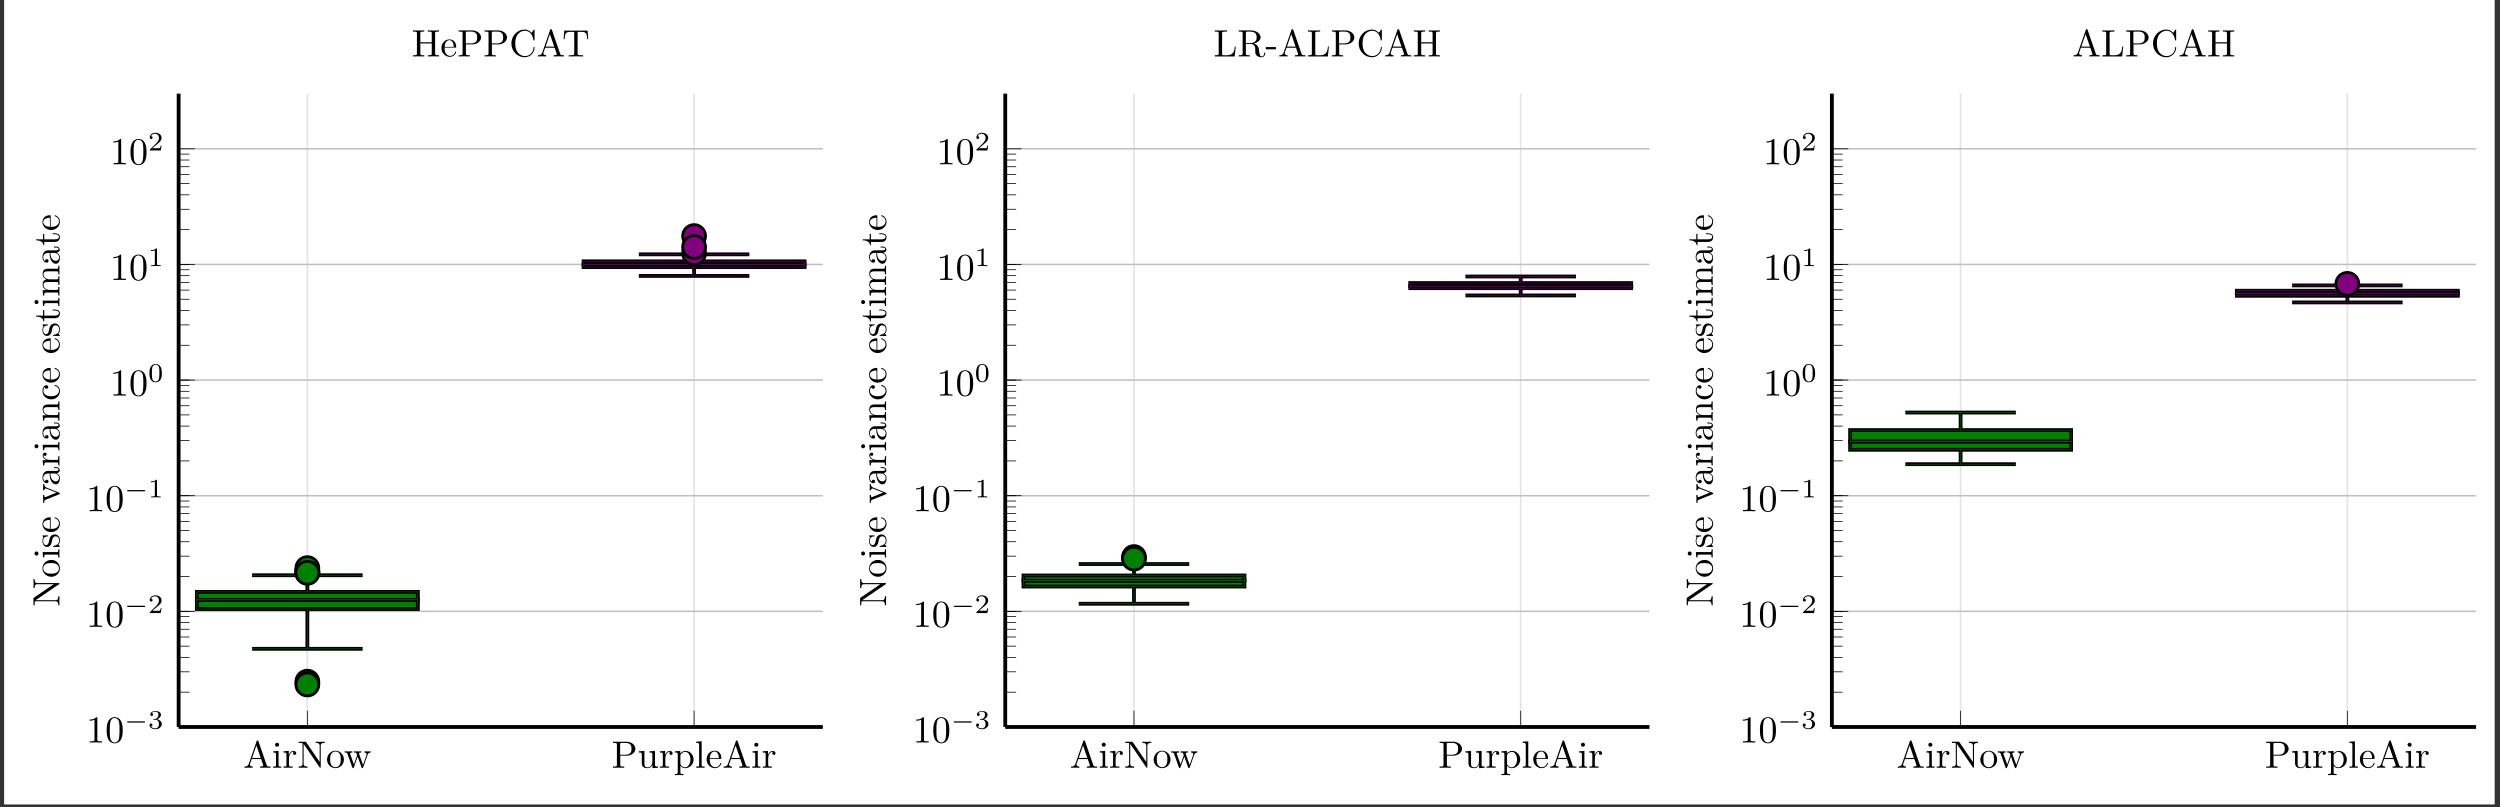 <?xml version="1.0" encoding="UTF-8"?>
<svg xmlns="http://www.w3.org/2000/svg" xmlns:xlink="http://www.w3.org/1999/xlink" width="650.673" height="210.165" viewBox="0 0 650.673 210.165">
<rect x="0" y="0" width="650.673" height="210.165" fill="#333333" stroke="none"/>
<defs>
<g>
<g id="glyph-1701274938983136--0-0">
<path d="M 7.109 0 L 7.109 -0.312 L 6.938 -0.312 C 6.344 -0.312 6.203 -0.375 6.094 -0.703 L 3.953 -6.906 C 3.906 -7.031 3.875 -7.109 3.719 -7.109 C 3.562 -7.109 3.531 -7.047 3.484 -6.906 L 1.422 -0.969 C 1.25 -0.469 0.859 -0.312 0.312 -0.312 L 0.312 0 L 1.328 -0.031 L 2.469 0 L 2.469 -0.312 C 1.969 -0.312 1.719 -0.562 1.719 -0.812 C 1.719 -0.844 1.734 -0.938 1.75 -0.969 L 2.203 -2.266 L 4.656 -2.266 L 5.172 -0.75 C 5.188 -0.703 5.203 -0.641 5.203 -0.609 C 5.203 -0.312 4.656 -0.312 4.391 -0.312 L 4.391 0 C 4.75 -0.031 5.438 -0.031 5.812 -0.031 Z M 4.547 -2.562 L 2.312 -2.562 L 3.422 -5.797 Z M 4.547 -2.562 "/>
</g>
<g id="glyph-1701274938983136--0-1">
<path d="M 2.453 0 L 2.453 -0.312 C 1.797 -0.312 1.75 -0.359 1.75 -0.75 L 1.75 -4.391 L 0.359 -4.281 L 0.359 -3.969 C 1.016 -3.969 1.094 -3.906 1.094 -3.422 L 1.094 -0.75 C 1.094 -0.312 0.984 -0.312 0.328 -0.312 L 0.328 0 L 1.422 -0.031 C 1.766 -0.031 2.109 -0.016 2.453 0 Z M 1.906 -6 C 1.906 -6.266 1.672 -6.516 1.375 -6.516 C 1.047 -6.516 0.844 -6.234 0.844 -6 C 0.844 -5.719 1.078 -5.469 1.375 -5.469 C 1.703 -5.469 1.906 -5.75 1.906 -6 Z M 1.906 -6 "/>
</g>
<g id="glyph-1701274938983136--0-2">
<path d="M 3.609 -3.781 C 3.609 -4.094 3.297 -4.391 2.875 -4.391 C 2.156 -4.391 1.797 -3.719 1.656 -3.297 L 1.656 -4.391 L 0.281 -4.281 L 0.281 -3.969 C 0.969 -3.969 1.047 -3.906 1.047 -3.406 L 1.047 -0.75 C 1.047 -0.312 0.938 -0.312 0.281 -0.312 L 0.281 0 L 1.406 -0.031 C 1.812 -0.031 2.266 -0.031 2.672 0 L 2.672 -0.312 L 2.453 -0.312 C 1.719 -0.312 1.703 -0.422 1.703 -0.781 L 1.703 -2.297 C 1.703 -3.281 2.125 -4.172 2.875 -4.172 C 2.953 -4.172 2.969 -4.172 2.984 -4.156 C 2.953 -4.141 2.766 -4.031 2.766 -3.766 C 2.766 -3.5 2.969 -3.344 3.188 -3.344 C 3.359 -3.344 3.609 -3.469 3.609 -3.781 Z M 3.609 -3.781 "/>
</g>
<g id="glyph-1701274938983136--0-3">
<path d="M 7.109 -6.469 L 7.109 -6.781 L 5.938 -6.75 L 4.781 -6.781 L 4.781 -6.469 C 5.797 -6.469 5.797 -6 5.797 -5.734 L 5.797 -1.5 L 2.297 -6.641 C 2.219 -6.766 2.203 -6.781 2.016 -6.781 L 0.328 -6.781 L 0.328 -6.469 L 0.609 -6.469 C 0.766 -6.469 0.969 -6.453 1.109 -6.453 C 1.344 -6.422 1.344 -6.406 1.344 -6.219 L 1.344 -1.047 C 1.344 -0.781 1.344 -0.312 0.328 -0.312 L 0.328 0 L 1.484 -0.031 L 2.656 0 L 2.656 -0.312 C 1.625 -0.312 1.625 -0.781 1.625 -1.047 L 1.625 -6.203 C 1.672 -6.156 1.688 -6.141 1.719 -6.078 L 5.781 -0.125 C 5.859 -0.016 5.875 0 5.938 0 C 6.078 0 6.078 -0.062 6.078 -0.266 L 6.078 -5.734 C 6.078 -6 6.078 -6.469 7.109 -6.469 Z M 7.109 -6.469 "/>
</g>
<g id="glyph-1701274938983136--0-4">
<path d="M 4.672 -2.125 C 4.672 -3.391 3.688 -4.438 2.484 -4.438 C 1.234 -4.438 0.281 -3.359 0.281 -2.125 C 0.281 -0.844 1.312 0.109 2.469 0.109 C 3.672 0.109 4.672 -0.859 4.672 -2.125 Z M 3.844 -2.203 C 3.844 -1.844 3.844 -1.312 3.625 -0.875 C 3.406 -0.422 2.969 -0.141 2.484 -0.141 C 2.047 -0.141 1.625 -0.344 1.344 -0.797 C 1.094 -1.234 1.094 -1.844 1.094 -2.203 C 1.094 -2.594 1.094 -3.125 1.344 -3.562 C 1.609 -4.016 2.078 -4.234 2.469 -4.234 C 2.906 -4.234 3.328 -4.016 3.594 -3.578 C 3.844 -3.156 3.844 -2.578 3.844 -2.203 Z M 3.844 -2.203 "/>
</g>
<g id="glyph-1701274938983136--0-5">
<path d="M 6.969 -3.969 L 6.969 -4.281 C 6.75 -4.25 6.469 -4.25 6.25 -4.25 L 5.328 -4.281 L 5.328 -3.969 C 5.688 -3.953 5.906 -3.781 5.906 -3.5 C 5.906 -3.438 5.906 -3.406 5.859 -3.281 L 4.953 -0.75 L 3.969 -3.516 C 3.922 -3.625 3.922 -3.656 3.922 -3.703 C 3.922 -3.969 4.312 -3.969 4.5 -3.969 L 4.5 -4.281 L 3.469 -4.25 C 3.172 -4.25 2.891 -4.25 2.594 -4.281 L 2.594 -3.969 C 2.953 -3.969 3.109 -3.953 3.219 -3.812 C 3.266 -3.766 3.375 -3.469 3.438 -3.281 L 2.594 -0.875 L 1.641 -3.516 C 1.594 -3.641 1.594 -3.656 1.594 -3.703 C 1.594 -3.969 1.984 -3.969 2.188 -3.969 L 2.188 -4.281 L 1.094 -4.25 L 0.172 -4.281 L 0.172 -3.969 C 0.672 -3.969 0.797 -3.938 0.906 -3.625 L 2.156 -0.109 C 2.219 0.031 2.25 0.109 2.375 0.109 C 2.5 0.109 2.516 0.047 2.562 -0.094 L 3.578 -2.891 L 4.578 -0.078 C 4.625 0.031 4.656 0.109 4.781 0.109 C 4.906 0.109 4.938 0.016 4.984 -0.078 L 6.141 -3.328 C 6.312 -3.828 6.625 -3.953 6.969 -3.969 Z M 6.969 -3.969 "/>
</g>
<g id="glyph-1701274938983136--0-6">
<path d="M 6.188 -4.938 C 6.188 -5.906 5.203 -6.781 3.844 -6.781 L 0.344 -6.781 L 0.344 -6.469 L 0.578 -6.469 C 1.344 -6.469 1.375 -6.359 1.375 -6 L 1.375 -0.781 C 1.375 -0.422 1.344 -0.312 0.578 -0.312 L 0.344 -0.312 L 0.344 0 C 0.688 -0.031 1.422 -0.031 1.812 -0.031 C 2.188 -0.031 2.922 -0.031 3.281 0 L 3.281 -0.312 L 3.031 -0.312 C 2.266 -0.312 2.25 -0.422 2.25 -0.781 L 2.25 -3.141 L 3.922 -3.141 C 5.125 -3.141 6.188 -3.938 6.188 -4.938 Z M 5.172 -4.938 C 5.172 -4.469 5.172 -3.391 3.594 -3.391 L 2.219 -3.391 L 2.219 -6.078 C 2.219 -6.406 2.25 -6.469 2.703 -6.469 L 3.594 -6.469 C 5.172 -6.469 5.172 -5.422 5.172 -4.938 Z M 5.172 -4.938 "/>
</g>
<g id="glyph-1701274938983136--0-7">
<path d="M 5.312 0 L 5.312 -0.312 C 4.609 -0.312 4.531 -0.375 4.531 -0.859 L 4.531 -4.391 L 3.078 -4.281 L 3.078 -3.969 C 3.766 -3.969 3.844 -3.906 3.844 -3.406 L 3.844 -1.641 C 3.844 -0.781 3.375 -0.109 2.656 -0.109 C 1.812 -0.109 1.781 -0.578 1.781 -1.094 L 1.781 -4.391 L 0.312 -4.281 L 0.312 -3.969 C 1.094 -3.969 1.094 -3.938 1.094 -3.062 L 1.094 -1.562 C 1.094 -0.797 1.094 0.109 2.594 0.109 C 3.156 0.109 3.594 -0.172 3.875 -0.781 L 3.875 0.109 Z M 5.312 0 "/>
</g>
<g id="glyph-1701274938983136--0-8">
<path d="M 5.172 -2.141 C 5.172 -3.406 4.203 -4.391 3.094 -4.391 C 2.328 -4.391 1.906 -3.953 1.703 -3.734 L 1.703 -4.391 L 0.281 -4.281 L 0.281 -3.969 C 0.984 -3.969 1.047 -3.906 1.047 -3.469 L 1.047 1.172 C 1.047 1.625 0.938 1.625 0.281 1.625 L 0.281 1.922 L 1.391 1.891 L 2.516 1.922 L 2.516 1.625 C 1.844 1.625 1.734 1.625 1.734 1.172 L 1.734 -0.578 C 1.781 -0.422 2.203 0.109 2.953 0.109 C 4.141 0.109 5.172 -0.859 5.172 -2.141 Z M 4.344 -2.141 C 4.344 -0.938 3.656 -0.109 2.922 -0.109 C 2.516 -0.109 2.141 -0.312 1.875 -0.719 C 1.734 -0.922 1.734 -0.938 1.734 -1.125 L 1.734 -3.344 C 2.031 -3.844 2.516 -4.141 3.016 -4.141 C 3.734 -4.141 4.344 -3.266 4.344 -2.141 Z M 4.344 -2.141 "/>
</g>
<g id="glyph-1701274938983136--0-9">
<path d="M 2.531 0 L 2.531 -0.312 C 1.859 -0.312 1.75 -0.312 1.75 -0.75 L 1.75 -6.891 L 0.328 -6.781 L 0.328 -6.469 C 1.016 -6.469 1.094 -6.406 1.094 -5.906 L 1.094 -0.75 C 1.094 -0.312 0.984 -0.312 0.328 -0.312 L 0.328 0 L 1.422 -0.031 Z M 2.531 0 "/>
</g>
<g id="glyph-1701274938983136--0-10">
<path d="M 4.125 -1.188 C 4.125 -1.281 4.031 -1.297 3.984 -1.297 C 3.906 -1.297 3.875 -1.234 3.859 -1.156 C 3.516 -0.141 2.625 -0.141 2.516 -0.141 C 2.031 -0.141 1.625 -0.438 1.406 -0.797 C 1.094 -1.281 1.094 -1.938 1.094 -2.297 L 3.875 -2.297 C 4.094 -2.297 4.125 -2.297 4.125 -2.5 C 4.125 -3.484 3.578 -4.438 2.344 -4.438 C 1.188 -4.438 0.281 -3.422 0.281 -2.188 C 0.281 -0.859 1.312 0.109 2.453 0.109 C 3.672 0.109 4.125 -0.984 4.125 -1.188 Z M 3.469 -2.5 L 1.109 -2.5 C 1.172 -3.984 2 -4.234 2.344 -4.234 C 3.359 -4.234 3.469 -2.891 3.469 -2.5 Z M 3.469 -2.5 "/>
</g>
<g id="glyph-1701274938983136--0-11">
<path d="M 7.109 0 L 7.109 -0.312 L 6.859 -0.312 C 6.109 -0.312 6.078 -0.422 6.078 -0.781 L 6.078 -6 C 6.078 -6.359 6.109 -6.469 6.859 -6.469 L 7.109 -6.469 L 7.109 -6.781 C 6.75 -6.75 6.016 -6.75 5.641 -6.75 C 5.266 -6.75 4.531 -6.75 4.172 -6.781 L 4.172 -6.469 L 4.422 -6.469 C 5.172 -6.469 5.203 -6.359 5.203 -6 L 5.203 -3.688 L 2.234 -3.688 L 2.234 -6 C 2.234 -6.359 2.25 -6.469 3.016 -6.469 L 3.25 -6.469 L 3.25 -6.781 C 2.906 -6.75 2.172 -6.75 1.797 -6.75 C 1.422 -6.75 0.672 -6.75 0.328 -6.781 L 0.328 -6.469 L 0.562 -6.469 C 1.328 -6.469 1.344 -6.359 1.344 -6 L 1.344 -0.781 C 1.344 -0.422 1.328 -0.312 0.562 -0.312 L 0.328 -0.312 L 0.328 0 C 0.672 -0.031 1.406 -0.031 1.781 -0.031 C 2.156 -0.031 2.906 -0.031 3.25 0 L 3.25 -0.312 L 3.016 -0.312 C 2.25 -0.312 2.234 -0.422 2.234 -0.781 L 2.234 -3.375 L 5.203 -3.375 L 5.203 -0.781 C 5.203 -0.422 5.172 -0.312 4.422 -0.312 L 4.172 -0.312 L 4.172 0 C 4.531 -0.031 5.266 -0.031 5.641 -0.031 C 6.016 -0.031 6.75 -0.031 7.109 0 Z M 7.109 0 "/>
</g>
<g id="glyph-1701274938983136--0-12">
<path d="M 6.594 -2.312 C 6.594 -2.406 6.594 -2.484 6.469 -2.484 C 6.359 -2.484 6.359 -2.422 6.344 -2.328 C 6.266 -0.906 5.203 -0.094 4.125 -0.094 C 3.516 -0.094 1.578 -0.422 1.578 -3.391 C 1.578 -6.344 3.516 -6.688 4.125 -6.688 C 5.203 -6.688 6.078 -5.781 6.281 -4.328 C 6.297 -4.203 6.297 -4.172 6.438 -4.172 C 6.594 -4.172 6.594 -4.203 6.594 -4.406 L 6.594 -6.75 C 6.594 -6.922 6.594 -7 6.484 -7 C 6.453 -7 6.406 -7 6.328 -6.875 L 5.828 -6.141 C 5.469 -6.5 4.953 -7 4.016 -7 C 2.156 -7 0.562 -5.422 0.562 -3.391 C 0.562 -1.344 2.156 0.219 4.016 0.219 C 5.625 0.219 6.594 -1.156 6.594 -2.312 Z M 6.594 -2.312 "/>
</g>
<g id="glyph-1701274938983136--0-13">
<path d="M 6.797 -4.484 L 6.609 -6.719 L 0.547 -6.719 L 0.359 -4.484 L 0.609 -4.484 C 0.75 -6.078 0.891 -6.406 2.391 -6.406 C 2.562 -6.406 2.828 -6.406 2.922 -6.391 C 3.141 -6.344 3.141 -6.234 3.141 -6.016 L 3.141 -0.781 C 3.141 -0.453 3.141 -0.312 2.094 -0.312 L 1.703 -0.312 L 1.703 0 C 2.109 -0.031 3.109 -0.031 3.578 -0.031 C 4.031 -0.031 5.047 -0.031 5.453 0 L 5.453 -0.312 L 5.062 -0.312 C 4.016 -0.312 4.016 -0.453 4.016 -0.781 L 4.016 -6.016 C 4.016 -6.219 4.016 -6.344 4.203 -6.391 C 4.312 -6.406 4.578 -6.406 4.766 -6.406 C 6.266 -6.406 6.406 -6.078 6.547 -4.484 Z M 6.797 -4.484 "/>
</g>
<g id="glyph-1701274938983136--0-14">
<path d="M 5.781 -2.562 L 5.531 -2.562 C 5.422 -1.547 5.281 -0.312 3.531 -0.312 L 2.719 -0.312 C 2.25 -0.312 2.234 -0.375 2.234 -0.703 L 2.234 -6 C 2.234 -6.328 2.234 -6.469 3.172 -6.469 L 3.5 -6.469 L 3.5 -6.781 C 3.141 -6.75 2.25 -6.75 1.828 -6.75 C 1.453 -6.75 0.672 -6.75 0.328 -6.781 L 0.328 -6.469 L 0.562 -6.469 C 1.328 -6.469 1.344 -6.359 1.344 -6 L 1.344 -0.781 C 1.344 -0.422 1.328 -0.312 0.562 -0.312 L 0.328 -0.312 L 0.328 0 L 5.5 0 Z M 5.781 -2.562 "/>
</g>
<g id="glyph-1701274938983136--0-15">
<path d="M 7.266 -0.875 C 7.266 -0.938 7.266 -1.047 7.141 -1.047 C 7.031 -1.047 7.031 -0.953 7.016 -0.891 C 6.953 -0.172 6.609 0 6.359 0 C 5.875 0 5.797 -0.5 5.656 -1.422 L 5.531 -2.219 C 5.344 -2.859 4.859 -3.188 4.312 -3.375 C 5.281 -3.609 6.047 -4.219 6.047 -4.984 C 6.047 -5.938 4.922 -6.781 3.469 -6.781 L 0.344 -6.781 L 0.344 -6.469 L 0.578 -6.469 C 1.344 -6.469 1.375 -6.359 1.375 -6 L 1.375 -0.781 C 1.375 -0.422 1.344 -0.312 0.578 -0.312 L 0.344 -0.312 L 0.344 0 C 0.703 -0.031 1.406 -0.031 1.797 -0.031 C 2.188 -0.031 2.891 -0.031 3.25 0 L 3.25 -0.312 L 3 -0.312 C 2.25 -0.312 2.219 -0.422 2.219 -0.781 L 2.219 -3.281 L 3.359 -3.281 C 3.516 -3.281 3.938 -3.281 4.281 -2.953 C 4.656 -2.594 4.656 -2.281 4.656 -1.625 C 4.656 -0.969 4.656 -0.578 5.062 -0.203 C 5.484 0.156 6.016 0.219 6.312 0.219 C 7.094 0.219 7.266 -0.594 7.266 -0.875 Z M 5.031 -4.984 C 5.031 -4.312 4.797 -3.5 3.328 -3.5 L 2.219 -3.5 L 2.219 -6.078 C 2.219 -6.297 2.219 -6.422 2.438 -6.453 C 2.547 -6.469 2.828 -6.469 3.031 -6.469 C 3.922 -6.469 5.031 -6.422 5.031 -4.984 Z M 5.031 -4.984 "/>
</g>
<g id="glyph-1701274938983136--0-16">
<path d="M 2.734 -1.859 L 2.734 -2.438 L 0.109 -2.438 L 0.109 -1.859 Z M 2.734 -1.859 "/>
</g>
<g id="glyph-1701274938983136--1-0">
<path d="M 2.922 -6.344 C 2.922 -6.594 2.922 -6.609 2.688 -6.609 C 2.078 -5.969 1.203 -5.969 0.891 -5.969 L 0.891 -5.672 C 1.078 -5.672 1.672 -5.672 2.188 -5.922 L 2.188 -0.781 C 2.188 -0.422 2.156 -0.312 1.266 -0.312 L 0.938 -0.312 L 0.938 0 C 1.297 -0.031 2.156 -0.031 2.547 -0.031 C 2.953 -0.031 3.812 -0.031 4.156 0 L 4.156 -0.312 L 3.844 -0.312 C 2.953 -0.312 2.922 -0.422 2.922 -0.781 Z M 2.922 -6.344 "/>
</g>
<g id="glyph-1701274938983136--1-1">
<path d="M 4.562 -3.172 C 4.562 -3.969 4.516 -4.766 4.172 -5.5 C 3.703 -6.453 2.891 -6.609 2.484 -6.609 C 1.891 -6.609 1.156 -6.344 0.75 -5.422 C 0.438 -4.75 0.391 -3.969 0.391 -3.172 C 0.391 -2.438 0.422 -1.531 0.828 -0.781 C 1.266 0.016 1.984 0.219 2.469 0.219 C 3 0.219 3.766 0.016 4.203 -0.938 C 4.516 -1.625 4.562 -2.391 4.562 -3.172 Z M 2.469 0 C 2.078 0 1.5 -0.25 1.312 -1.203 C 1.203 -1.797 1.203 -2.703 1.203 -3.297 C 1.203 -3.922 1.203 -4.578 1.297 -5.125 C 1.484 -6.297 2.219 -6.391 2.469 -6.391 C 2.797 -6.391 3.453 -6.219 3.641 -5.234 C 3.734 -4.672 3.734 -3.922 3.734 -3.297 C 3.734 -2.547 3.734 -1.875 3.625 -1.234 C 3.484 -0.297 2.922 0 2.469 0 Z M 2.469 0 "/>
</g>
<g id="glyph-1701274938983136--2-0">
<path d="M 5.172 -1.578 C 5.281 -1.578 5.453 -1.578 5.453 -1.734 C 5.453 -1.906 5.297 -1.906 5.172 -1.906 L 1.031 -1.906 C 0.922 -1.906 0.75 -1.906 0.75 -1.75 C 0.75 -1.578 0.906 -1.578 1.031 -1.578 Z M 5.172 -1.578 "/>
</g>
<g id="glyph-1701274938983136--3-0">
<path d="M 1.891 -2.328 C 2.438 -2.328 2.828 -1.953 2.828 -1.203 C 2.828 -0.344 2.328 -0.078 1.922 -0.078 C 1.641 -0.078 1.031 -0.156 0.75 -0.562 C 1.078 -0.578 1.141 -0.812 1.141 -0.953 C 1.141 -1.188 0.984 -1.344 0.766 -1.344 C 0.562 -1.344 0.375 -1.219 0.375 -0.938 C 0.375 -0.281 1.094 0.141 1.938 0.141 C 2.906 0.141 3.578 -0.5 3.578 -1.203 C 3.578 -1.75 3.125 -2.281 2.359 -2.453 C 3.094 -2.719 3.359 -3.234 3.359 -3.656 C 3.359 -4.203 2.719 -4.609 1.953 -4.609 C 1.188 -4.609 0.594 -4.234 0.594 -3.688 C 0.594 -3.453 0.75 -3.312 0.953 -3.312 C 1.172 -3.312 1.312 -3.484 1.312 -3.672 C 1.312 -3.875 1.172 -4.016 0.953 -4.031 C 1.203 -4.344 1.672 -4.422 1.938 -4.422 C 2.25 -4.422 2.688 -4.266 2.688 -3.656 C 2.688 -3.359 2.594 -3.047 2.406 -2.828 C 2.172 -2.562 1.984 -2.547 1.641 -2.531 C 1.453 -2.516 1.453 -2.516 1.406 -2.516 C 1.391 -2.516 1.344 -2.5 1.344 -2.422 C 1.344 -2.328 1.406 -2.328 1.516 -2.328 Z M 1.891 -2.328 "/>
</g>
<g id="glyph-1701274938983136--3-1">
<path d="M 3.516 -1.266 L 3.281 -1.266 C 3.25 -1.109 3.188 -0.703 3.094 -0.625 C 3.031 -0.594 2.5 -0.594 2.406 -0.594 L 1.125 -0.594 C 1.859 -1.234 2.094 -1.438 2.516 -1.766 C 3.031 -2.172 3.516 -2.594 3.516 -3.266 C 3.516 -4.109 2.781 -4.609 1.891 -4.609 C 1.016 -4.609 0.438 -4.016 0.438 -3.375 C 0.438 -3.016 0.734 -2.984 0.812 -2.984 C 0.969 -2.984 1.172 -3.094 1.172 -3.344 C 1.172 -3.484 1.125 -3.719 0.766 -3.719 C 0.984 -4.219 1.453 -4.359 1.781 -4.359 C 2.469 -4.359 2.844 -3.828 2.844 -3.266 C 2.844 -2.656 2.406 -2.172 2.188 -1.922 L 0.5 -0.266 C 0.438 -0.203 0.438 -0.188 0.438 0 L 3.297 0 Z M 3.516 -1.266 "/>
</g>
<g id="glyph-1701274938983136--3-2">
<path d="M 2.328 -4.422 C 2.328 -4.609 2.312 -4.609 2.125 -4.609 C 1.672 -4.172 1.047 -4.172 0.766 -4.172 L 0.766 -3.922 C 0.922 -3.922 1.391 -3.922 1.766 -4.109 L 1.766 -0.562 C 1.766 -0.344 1.766 -0.25 1.078 -0.25 L 0.812 -0.25 L 0.812 0 C 0.938 0 1.781 -0.031 2.047 -0.031 C 2.266 -0.031 3.141 0 3.281 0 L 3.281 -0.25 L 3.031 -0.25 C 2.328 -0.25 2.328 -0.344 2.328 -0.562 Z M 2.328 -4.422 "/>
</g>
<g id="glyph-1701274938983136--3-3">
<path d="M 3.594 -2.219 C 3.594 -2.984 3.5 -3.531 3.172 -4.016 C 2.969 -4.344 2.531 -4.609 1.969 -4.609 C 0.359 -4.609 0.359 -2.719 0.359 -2.219 C 0.359 -1.719 0.359 0.141 1.969 0.141 C 3.594 0.141 3.594 -1.719 3.594 -2.219 Z M 1.969 -0.062 C 1.656 -0.062 1.234 -0.25 1.094 -0.812 C 1 -1.219 1 -1.797 1 -2.312 C 1 -2.812 1 -3.344 1.094 -3.734 C 1.25 -4.281 1.688 -4.422 1.969 -4.422 C 2.344 -4.422 2.719 -4.188 2.844 -3.797 C 2.953 -3.406 2.953 -2.906 2.953 -2.312 C 2.953 -1.797 2.953 -1.281 2.859 -0.844 C 2.719 -0.203 2.25 -0.062 1.969 -0.062 Z M 1.969 -0.062 "/>
</g>
<g id="glyph-1701274938983136--4-0">
<path d="M -6.469 -7.109 L -6.781 -7.109 L -6.75 -5.938 L -6.781 -4.781 L -6.469 -4.781 C -6.469 -5.797 -6 -5.797 -5.734 -5.797 L -1.5 -5.797 L -6.641 -2.297 C -6.766 -2.219 -6.781 -2.203 -6.781 -2.016 L -6.781 -0.328 L -6.469 -0.328 L -6.469 -0.609 C -6.469 -0.766 -6.453 -0.969 -6.453 -1.109 C -6.422 -1.344 -6.406 -1.344 -6.219 -1.344 L -1.047 -1.344 C -0.781 -1.344 -0.312 -1.344 -0.312 -0.328 L 0 -0.328 L -0.031 -1.484 L 0 -2.656 L -0.312 -2.656 C -0.312 -1.625 -0.781 -1.625 -1.047 -1.625 L -6.203 -1.625 C -6.156 -1.672 -6.141 -1.688 -6.078 -1.719 L -0.125 -5.781 C -0.016 -5.859 0 -5.875 0 -5.938 C 0 -6.078 -0.062 -6.078 -0.266 -6.078 L -5.734 -6.078 C -6 -6.078 -6.469 -6.078 -6.469 -7.109 Z M -6.469 -7.109 "/>
</g>
<g id="glyph-1701274938983136--4-1">
<path d="M -2.125 -4.672 C -3.391 -4.672 -4.438 -3.688 -4.438 -2.484 C -4.438 -1.234 -3.359 -0.281 -2.125 -0.281 C -0.844 -0.281 0.109 -1.312 0.109 -2.469 C 0.109 -3.672 -0.859 -4.672 -2.125 -4.672 Z M -2.203 -3.844 C -1.844 -3.844 -1.312 -3.844 -0.875 -3.625 C -0.422 -3.406 -0.141 -2.969 -0.141 -2.484 C -0.141 -2.047 -0.344 -1.625 -0.797 -1.344 C -1.234 -1.094 -1.844 -1.094 -2.203 -1.094 C -2.594 -1.094 -3.125 -1.094 -3.562 -1.344 C -4.016 -1.609 -4.234 -2.078 -4.234 -2.469 C -4.234 -2.906 -4.016 -3.328 -3.578 -3.594 C -3.156 -3.844 -2.578 -3.844 -2.203 -3.844 Z M -2.203 -3.844 "/>
</g>
<g id="glyph-1701274938983136--4-2">
<path d="M 0 -2.453 L -0.312 -2.453 C -0.312 -1.797 -0.359 -1.75 -0.75 -1.75 L -4.391 -1.75 L -4.281 -0.359 L -3.969 -0.359 C -3.969 -1.016 -3.906 -1.094 -3.422 -1.094 L -0.75 -1.094 C -0.312 -1.094 -0.312 -0.984 -0.312 -0.328 L 0 -0.328 L -0.031 -1.422 C -0.031 -1.766 -0.016 -2.109 0 -2.453 Z M -6 -1.906 C -6.266 -1.906 -6.516 -1.672 -6.516 -1.375 C -6.516 -1.047 -6.234 -0.844 -6 -0.844 C -5.719 -0.844 -5.469 -1.078 -5.469 -1.375 C -5.469 -1.703 -5.75 -1.906 -6 -1.906 Z M -6 -1.906 "/>
</g>
<g id="glyph-1701274938983136--4-3">
<path d="M -1.266 -3.578 C -1.797 -3.578 -2.094 -3.281 -2.219 -3.156 C -2.531 -2.828 -2.609 -2.438 -2.688 -2.031 C -2.797 -1.469 -2.922 -0.797 -3.5 -0.797 C -3.844 -0.797 -4.25 -1.062 -4.25 -1.922 C -4.25 -3 -3.359 -3.062 -3.062 -3.078 C -2.969 -3.078 -2.969 -3.188 -2.969 -3.188 C -2.969 -3.328 -3.016 -3.328 -3.203 -3.328 L -4.203 -3.328 C -4.375 -3.328 -4.438 -3.328 -4.438 -3.219 C -4.438 -3.172 -4.438 -3.141 -4.328 -3.016 C -4.281 -2.984 -4.203 -2.891 -4.172 -2.844 C -4.438 -2.469 -4.438 -2.062 -4.438 -1.922 C -4.438 -0.703 -3.781 -0.328 -3.219 -0.328 C -2.875 -0.328 -2.594 -0.484 -2.375 -0.75 C -2.125 -1.078 -2.062 -1.344 -1.922 -2.062 C -1.891 -2.281 -1.719 -3.094 -1.016 -3.094 C -0.5 -3.094 -0.109 -2.75 -0.109 -1.969 C -0.109 -1.141 -0.672 -0.781 -1.516 -0.594 C -1.641 -0.562 -1.688 -0.562 -1.688 -0.453 C -1.688 -0.328 -1.625 -0.328 -1.438 -0.328 L -0.125 -0.328 C 0.047 -0.328 0.109 -0.328 0.109 -0.438 C 0.109 -0.484 0.094 -0.5 -0.094 -0.688 C -0.109 -0.703 -0.125 -0.703 -0.312 -0.891 C 0.094 -1.312 0.109 -1.766 0.109 -1.969 C 0.109 -3.109 -0.562 -3.578 -1.266 -3.578 Z M -1.266 -3.578 "/>
</g>
<g id="glyph-1701274938983136--4-4">
<path d="M -1.188 -4.125 C -1.281 -4.125 -1.297 -4.031 -1.297 -3.984 C -1.297 -3.906 -1.234 -3.875 -1.156 -3.859 C -0.141 -3.516 -0.141 -2.625 -0.141 -2.516 C -0.141 -2.031 -0.438 -1.625 -0.797 -1.406 C -1.281 -1.094 -1.938 -1.094 -2.297 -1.094 L -2.297 -3.875 C -2.297 -4.094 -2.297 -4.125 -2.5 -4.125 C -3.484 -4.125 -4.438 -3.578 -4.438 -2.344 C -4.438 -1.188 -3.422 -0.281 -2.188 -0.281 C -0.859 -0.281 0.109 -1.312 0.109 -2.453 C 0.109 -3.672 -0.984 -4.125 -1.188 -4.125 Z M -2.5 -3.469 L -2.5 -1.109 C -3.984 -1.172 -4.234 -2 -4.234 -2.344 C -4.234 -3.359 -2.891 -3.469 -2.5 -3.469 Z M -2.5 -3.469 "/>
</g>
<g id="glyph-1701274938983136--4-5">
<path d="M -3.969 -5.047 L -4.281 -5.047 C -4.25 -4.812 -4.25 -4.531 -4.25 -4.297 L -4.281 -3.438 L -3.969 -3.438 C -3.953 -3.797 -3.734 -3.906 -3.547 -3.906 C -3.453 -3.906 -3.406 -3.891 -3.297 -3.844 L -0.781 -2.844 L -3.547 -1.719 C -3.672 -1.672 -3.703 -1.672 -3.703 -1.672 C -3.969 -1.672 -3.969 -2.047 -3.969 -2.234 L -4.281 -2.234 L -4.25 -1.156 C -4.25 -0.891 -4.25 -0.484 -4.281 -0.188 L -3.969 -0.188 C -3.969 -0.812 -3.906 -0.859 -3.609 -0.984 L -0.078 -2.406 C 0.062 -2.469 0.109 -2.484 0.109 -2.625 C 0.109 -2.75 0.016 -2.781 -0.078 -2.828 L -3.297 -4.125 C -3.531 -4.219 -3.953 -4.391 -3.969 -5.047 Z M -3.969 -5.047 "/>
</g>
<g id="glyph-1701274938983136--4-6">
<path d="M -0.891 -4.797 L -1.438 -4.797 L -1.438 -4.547 L -0.891 -4.547 C -0.312 -4.547 -0.25 -4.297 -0.25 -4.188 C -0.25 -3.859 -0.688 -3.812 -0.75 -3.812 L -2.734 -3.812 C -3.141 -3.812 -3.531 -3.812 -3.906 -3.469 C -4.281 -3.078 -4.438 -2.578 -4.438 -2.109 C -4.438 -1.297 -3.984 -0.609 -3.328 -0.609 C -3.031 -0.609 -2.859 -0.797 -2.859 -1.062 C -2.859 -1.344 -3.062 -1.516 -3.312 -1.516 C -3.438 -1.516 -3.766 -1.469 -3.766 -1.016 C -4.125 -1.281 -4.234 -1.766 -4.234 -2.078 C -4.234 -2.562 -3.844 -3.141 -2.953 -3.141 L -2.594 -3.141 C -2.562 -2.625 -2.531 -1.938 -2.234 -1.312 C -1.891 -0.562 -1.375 -0.312 -0.938 -0.312 C -0.141 -0.312 0.109 -1.281 0.109 -1.906 C 0.109 -2.562 -0.281 -3.016 -0.75 -3.203 C -0.359 -3.25 0.062 -3.516 0.062 -3.984 C 0.062 -4.188 -0.078 -4.797 -0.891 -4.797 Z M -1.391 -3.141 C -0.453 -3.141 -0.109 -2.422 -0.109 -1.969 C -0.109 -1.484 -0.453 -1.078 -0.953 -1.078 C -1.5 -1.078 -2.328 -1.5 -2.375 -3.141 Z M -1.391 -3.141 "/>
</g>
<g id="glyph-1701274938983136--4-7">
<path d="M -3.781 -3.609 C -4.094 -3.609 -4.391 -3.297 -4.391 -2.875 C -4.391 -2.156 -3.719 -1.797 -3.297 -1.656 L -4.391 -1.656 L -4.281 -0.281 L -3.969 -0.281 C -3.969 -0.969 -3.906 -1.047 -3.406 -1.047 L -0.75 -1.047 C -0.312 -1.047 -0.312 -0.938 -0.312 -0.281 L 0 -0.281 L -0.031 -1.406 C -0.031 -1.812 -0.031 -2.266 0 -2.672 L -0.312 -2.672 L -0.312 -2.453 C -0.312 -1.719 -0.422 -1.703 -0.781 -1.703 L -2.297 -1.703 C -3.281 -1.703 -4.172 -2.125 -4.172 -2.875 C -4.172 -2.953 -4.172 -2.969 -4.156 -2.984 C -4.141 -2.953 -4.031 -2.766 -3.766 -2.766 C -3.5 -2.766 -3.344 -2.969 -3.344 -3.188 C -3.344 -3.359 -3.469 -3.609 -3.781 -3.609 Z M -3.781 -3.609 "/>
</g>
<g id="glyph-1701274938983136--4-8">
<path d="M 0 -5.312 L -0.312 -5.312 C -0.312 -4.797 -0.312 -4.547 -0.609 -4.531 L -2.5 -4.531 C -3.359 -4.531 -3.656 -4.531 -4.016 -4.234 C -4.188 -4.094 -4.391 -3.766 -4.391 -3.188 C -4.391 -2.453 -3.953 -2 -3.344 -1.719 L -4.391 -1.719 L -4.281 -0.312 L -3.969 -0.312 C -3.969 -1.016 -3.906 -1.094 -3.406 -1.094 L -0.75 -1.094 C -0.312 -1.094 -0.312 -0.984 -0.312 -0.312 L 0 -0.312 L -0.031 -1.438 L 0 -2.547 L -0.312 -2.547 C -0.312 -1.891 -0.312 -1.781 -0.75 -1.781 L -2.578 -1.781 C -3.609 -1.781 -4.172 -2.484 -4.172 -3.109 C -4.172 -3.734 -3.625 -3.844 -3.062 -3.844 L -0.75 -3.844 C -0.312 -3.844 -0.312 -3.734 -0.312 -3.078 L 0 -3.078 L -0.031 -4.203 Z M 0 -5.312 "/>
</g>
<g id="glyph-1701274938983136--4-9">
<path d="M -1.188 -4.125 C -1.281 -4.125 -1.281 -4.016 -1.281 -3.984 C -1.281 -3.906 -1.234 -3.875 -1.188 -3.859 C -0.266 -3.578 -0.141 -2.922 -0.141 -2.562 C -0.141 -2.031 -0.562 -1.156 -2.156 -1.156 C -3.781 -1.156 -4.203 -1.969 -4.203 -2.5 C -4.203 -2.594 -4.188 -3.219 -3.828 -3.562 C -3.797 -3.156 -3.5 -3.094 -3.375 -3.094 C -3.109 -3.094 -2.922 -3.281 -2.922 -3.547 C -2.922 -3.812 -3.078 -4.016 -3.391 -4.016 C -4.062 -4.016 -4.438 -3.25 -4.438 -2.484 C -4.438 -1.25 -3.375 -0.344 -2.141 -0.344 C -0.875 -0.344 0.109 -1.312 0.109 -2.469 C 0.109 -3.797 -1.078 -4.125 -1.188 -4.125 Z M -1.188 -4.125 "/>
</g>
<g id="glyph-1701274938983136--4-10">
<path d="M -1.234 -3.297 L -1.797 -3.297 L -1.797 -3.047 L -1.25 -3.047 C -0.516 -3.047 -0.141 -2.75 -0.141 -2.375 C -0.141 -1.719 -1.047 -1.719 -1.203 -1.719 L -3.969 -1.719 L -3.969 -3.141 L -4.281 -3.141 L -4.281 -1.719 L -6.109 -1.719 L -6.109 -1.469 C -5.281 -1.453 -4.234 -1.156 -4.188 -0.188 L -3.969 -0.188 L -3.969 -1.031 L -1.234 -1.031 C -0.016 -1.031 0.109 -1.953 0.109 -2.312 C 0.109 -3.016 -0.594 -3.297 -1.234 -3.297 Z M -1.234 -3.297 "/>
</g>
<g id="glyph-1701274938983136--4-11">
<path d="M 0 -8.062 L -0.312 -8.062 C -0.312 -7.547 -0.312 -7.297 -0.609 -7.297 L -2.5 -7.297 C -3.359 -7.297 -3.656 -7.297 -4.016 -6.984 C -4.188 -6.844 -4.391 -6.516 -4.391 -5.938 C -4.391 -5.109 -3.797 -4.672 -3.406 -4.5 C -4.281 -4.359 -4.391 -3.625 -4.391 -3.188 C -4.391 -2.453 -3.953 -2 -3.344 -1.719 L -4.391 -1.719 L -4.281 -0.312 L -3.969 -0.312 C -3.969 -1.016 -3.906 -1.094 -3.406 -1.094 L -0.75 -1.094 C -0.312 -1.094 -0.312 -0.984 -0.312 -0.312 L 0 -0.312 L -0.031 -1.438 L 0 -2.547 L -0.312 -2.547 C -0.312 -1.891 -0.312 -1.781 -0.75 -1.781 L -2.578 -1.781 C -3.609 -1.781 -4.172 -2.484 -4.172 -3.109 C -4.172 -3.734 -3.625 -3.844 -3.062 -3.844 L -0.75 -3.844 C -0.312 -3.844 -0.312 -3.734 -0.312 -3.078 L 0 -3.078 L -0.031 -4.203 L 0 -5.312 L -0.312 -5.312 C -0.312 -4.641 -0.312 -4.531 -0.75 -4.531 L -2.578 -4.531 C -3.609 -4.531 -4.172 -5.234 -4.172 -5.875 C -4.172 -6.5 -3.625 -6.609 -3.062 -6.609 L -0.75 -6.609 C -0.312 -6.609 -0.312 -6.5 -0.312 -5.828 L 0 -5.828 L -0.031 -6.953 Z M 0 -8.062 "/>
</g>
</g>
<clipPath id="clip-1701274938983136--0">
<path clip-rule="nonzero" d="M 1.125 0 L 649.223 0 L 649.223 209.332 L 1.125 209.332 Z M 1.125 0 "/>
</clipPath>
</defs>
<g clip-path="url(#clip-1701274938983136--0)">
<path fill-rule="nonzero" fill="rgb(100%, 100%, 100%)" fill-opacity="1" d="M 1.125 209.332 L 649.223 209.332 L 649.223 0 L 1.125 0 Z M 1.125 209.332 "/>
<path fill-rule="nonzero" fill="rgb(100%, 100%, 100%)" fill-opacity="1" d="M 1.125 209.336 L 1.125 0 L 649.23 0 L 649.23 209.336 Z M 1.125 209.336 "/>
</g>
<path fill-rule="nonzero" fill="rgb(100%, 100%, 100%)" fill-opacity="1" d="M 46.492 189.215 L 214.16 189.215 L 214.16 24.367 L 46.492 24.367 Z M 46.492 189.215 "/>
<path fill="none" stroke-width="0.498" stroke-linecap="butt" stroke-linejoin="miter" stroke="rgb(0%, 0%, 0%)" stroke-opacity="0.1" stroke-miterlimit="10" d="M 33.638 -90.652 L 33.638 74.851 M 134.698 -90.652 L 134.698 74.851 " transform="matrix(0.996, 0, 0, -0.996, 46.491, 98.922)"/>
<path fill="none" stroke-width="0.399" stroke-linecap="butt" stroke-linejoin="miter" stroke="rgb(75%, 75%, 75%)" stroke-opacity="1" stroke-miterlimit="10" d="M 0.001 -90.652 L 168.335 -90.652 M 0.001 -60.434 L 168.335 -60.434 M 0.001 -30.217 L 168.335 -30.217 M 0.001 0 L 168.335 0 M 0.001 30.217 L 168.335 30.217 M 0.001 60.435 L 168.335 60.435 " transform="matrix(0.996, 0, 0, -0.996, 46.491, 98.922)"/>
<path fill="none" stroke-width="0.199" stroke-linecap="butt" stroke-linejoin="miter" stroke="rgb(0%, 0%, 0%)" stroke-opacity="1" stroke-miterlimit="10" d="M 33.638 -90.652 L 33.638 -86.408 M 134.698 -90.652 L 134.698 -86.408 " transform="matrix(0.996, 0, 0, -0.996, 46.491, 98.922)"/>
<path fill="none" stroke-width="0.199" stroke-linecap="butt" stroke-linejoin="miter" stroke="rgb(0%, 0%, 0%)" stroke-opacity="1" stroke-miterlimit="10" d="M 0.001 -90.652 L 2.836 -90.652 M 0.001 -81.557 L 2.836 -81.557 M 0.001 -76.235 L 2.836 -76.235 M 0.001 -72.459 L 2.836 -72.459 M 0.001 -69.529 L 2.836 -69.529 M 0.001 -67.137 L 2.836 -67.137 M 0.001 -65.113 L 2.836 -65.113 M 0.001 -63.364 L 2.836 -63.364 M 0.001 -61.819 L 2.836 -61.819 M 0.001 -60.434 L 2.836 -60.434 M 0.001 -51.34 L 2.836 -51.34 M 0.001 -46.018 L 2.836 -46.018 M 0.001 -42.241 L 2.836 -42.241 M 0.001 -39.312 L 2.836 -39.312 M 0.001 -36.919 L 2.836 -36.919 M 0.001 -34.9 L 2.836 -34.9 M 0.001 -33.147 L 2.836 -33.147 M 0.001 -31.602 L 2.836 -31.602 M 0.001 -30.217 L 2.836 -30.217 M 0.001 -21.123 L 2.836 -21.123 M 0.001 -15.801 L 2.836 -15.801 M 0.001 -12.024 L 2.836 -12.024 M 0.001 -9.098 L 2.836 -9.098 M 0.001 -6.702 L 2.836 -6.702 M 0.001 -4.682 L 2.836 -4.682 M 0.001 -2.929 L 2.836 -2.929 M 0.001 -1.384 L 2.836 -1.384 M 0.001 0 L 2.836 0 M 0.001 9.095 L 2.836 9.095 M 0.001 14.417 L 2.836 14.417 M 0.001 18.193 L 2.836 18.193 M 0.001 21.119 L 2.836 21.119 M 0.001 23.515 L 2.836 23.515 M 0.001 25.535 L 2.836 25.535 M 0.001 27.288 L 2.836 27.288 M 0.001 28.833 L 2.836 28.833 M 0.001 30.217 L 2.836 30.217 M 0.001 39.312 L 2.836 39.312 M 0.001 44.634 L 2.836 44.634 M 0.001 48.41 L 2.836 48.41 M 0.001 51.336 L 2.836 51.336 M 0.001 53.732 L 2.836 53.732 M 0.001 55.752 L 2.836 55.752 M 0.001 57.505 L 2.836 57.505 M 0.001 59.05 L 2.836 59.05 " transform="matrix(0.996, 0, 0, -0.996, 46.491, 98.922)"/>
<path fill="none" stroke-width="0.199" stroke-linecap="butt" stroke-linejoin="miter" stroke="rgb(0%, 0%, 0%)" stroke-opacity="1" stroke-miterlimit="10" d="M 0.001 -90.652 L 4.252 -90.652 M 0.001 -60.434 L 4.252 -60.434 M 0.001 -30.217 L 4.252 -30.217 M 0.001 0 L 4.252 0 M 0.001 30.217 L 4.252 30.217 M 0.001 60.435 L 4.252 60.435 " transform="matrix(0.996, 0, 0, -0.996, 46.491, 98.922)"/>
<path fill="none" stroke-width="0.996" stroke-linecap="butt" stroke-linejoin="miter" stroke="rgb(0%, 0%, 0%)" stroke-opacity="1" stroke-miterlimit="10" d="M 0.001 -90.652 L 168.335 -90.652 " transform="matrix(0.996, 0, 0, -0.996, 46.491, 98.922)"/>
<path fill="none" stroke-width="0.996" stroke-linecap="butt" stroke-linejoin="miter" stroke="rgb(0%, 0%, 0%)" stroke-opacity="1" stroke-miterlimit="10" d="M 0.001 -90.652 L 0.001 74.851 " transform="matrix(0.996, 0, 0, -0.996, 46.491, 98.922)"/>
<g fill="rgb(0%, 0%, 0%)" fill-opacity="1">
<use xlink:href="#glyph-1701274938983136--0-0" x="63.306" y="199.824"/>
<use xlink:href="#glyph-1701274938983136--0-1" x="70.748" y="199.824"/>
<use xlink:href="#glyph-1701274938983136--0-2" x="73.507" y="199.824"/>
<use xlink:href="#glyph-1701274938983136--0-3" x="77.397" y="199.824"/>
<use xlink:href="#glyph-1701274938983136--0-4" x="84.839" y="199.824"/>
</g>
<g fill="rgb(0%, 0%, 0%)" fill-opacity="1">
<use xlink:href="#glyph-1701274938983136--0-5" x="89.523" y="199.824"/>
</g>
<g fill="rgb(0%, 0%, 0%)" fill-opacity="1">
<use xlink:href="#glyph-1701274938983136--0-6" x="159.186" y="199.824"/>
<use xlink:href="#glyph-1701274938983136--0-7" x="165.943" y="199.824"/>
<use xlink:href="#glyph-1701274938983136--0-2" x="171.461" y="199.824"/>
<use xlink:href="#glyph-1701274938983136--0-8" x="175.351" y="199.824"/>
<use xlink:href="#glyph-1701274938983136--0-9" x="180.868" y="199.824"/>
<use xlink:href="#glyph-1701274938983136--0-10" x="183.627" y="199.824"/>
<use xlink:href="#glyph-1701274938983136--0-0" x="188.032" y="199.824"/>
<use xlink:href="#glyph-1701274938983136--0-1" x="195.475" y="199.824"/>
<use xlink:href="#glyph-1701274938983136--0-2" x="198.233" y="199.824"/>
</g>
<g fill="rgb(0%, 0%, 0%)" fill-opacity="1">
<use xlink:href="#glyph-1701274938983136--1-0" x="22.409" y="193.252"/>
<use xlink:href="#glyph-1701274938983136--1-1" x="27.371" y="193.252"/>
</g>
<g fill="rgb(0%, 0%, 0%)" fill-opacity="1">
<use xlink:href="#glyph-1701274938983136--2-0" x="32.332" y="189.651"/>
</g>
<g fill="rgb(0%, 0%, 0%)" fill-opacity="1">
<use xlink:href="#glyph-1701274938983136--3-0" x="38.534" y="189.651"/>
</g>
<g fill="rgb(0%, 0%, 0%)" fill-opacity="1">
<use xlink:href="#glyph-1701274938983136--1-0" x="22.409" y="163.155"/>
<use xlink:href="#glyph-1701274938983136--1-1" x="27.371" y="163.155"/>
</g>
<g fill="rgb(0%, 0%, 0%)" fill-opacity="1">
<use xlink:href="#glyph-1701274938983136--2-0" x="32.332" y="159.554"/>
</g>
<g fill="rgb(0%, 0%, 0%)" fill-opacity="1">
<use xlink:href="#glyph-1701274938983136--3-1" x="38.534" y="159.554"/>
</g>
<g fill="rgb(0%, 0%, 0%)" fill-opacity="1">
<use xlink:href="#glyph-1701274938983136--1-0" x="22.409" y="133.057"/>
<use xlink:href="#glyph-1701274938983136--1-1" x="27.371" y="133.057"/>
</g>
<g fill="rgb(0%, 0%, 0%)" fill-opacity="1">
<use xlink:href="#glyph-1701274938983136--2-0" x="32.332" y="129.457"/>
</g>
<g fill="rgb(0%, 0%, 0%)" fill-opacity="1">
<use xlink:href="#glyph-1701274938983136--3-2" x="38.534" y="129.457"/>
</g>
<g fill="rgb(0%, 0%, 0%)" fill-opacity="1">
<use xlink:href="#glyph-1701274938983136--1-0" x="28.61" y="102.961"/>
<use xlink:href="#glyph-1701274938983136--1-1" x="33.572" y="102.961"/>
</g>
<g fill="rgb(0%, 0%, 0%)" fill-opacity="1">
<use xlink:href="#glyph-1701274938983136--3-3" x="38.534" y="99.359"/>
</g>
<g fill="rgb(0%, 0%, 0%)" fill-opacity="1">
<use xlink:href="#glyph-1701274938983136--1-0" x="28.61" y="72.864"/>
<use xlink:href="#glyph-1701274938983136--1-1" x="33.572" y="72.864"/>
</g>
<g fill="rgb(0%, 0%, 0%)" fill-opacity="1">
<use xlink:href="#glyph-1701274938983136--3-2" x="38.534" y="69.262"/>
</g>
<g fill="rgb(0%, 0%, 0%)" fill-opacity="1">
<use xlink:href="#glyph-1701274938983136--1-0" x="28.61" y="42.766"/>
<use xlink:href="#glyph-1701274938983136--1-1" x="33.572" y="42.766"/>
</g>
<g fill="rgb(0%, 0%, 0%)" fill-opacity="1">
<use xlink:href="#glyph-1701274938983136--3-1" x="38.534" y="39.165"/>
</g>
<path fill-rule="nonzero" fill="rgb(0%, 50.2%, 0%)" fill-opacity="1" stroke-width="0.996" stroke-linecap="butt" stroke-linejoin="miter" stroke="rgb(0%, 0%, 0%)" stroke-opacity="1" stroke-miterlimit="10" d="M 33.638 -70.227 L 19.202 -70.227 L 48.074 -70.227 L 33.638 -70.227 L 33.638 -59.826 " transform="matrix(0.996, 0, 0, -0.996, 46.491, 98.922)"/>
<path fill-rule="nonzero" fill="rgb(0%, 50.2%, 0%)" fill-opacity="1" stroke-width="0.996" stroke-linecap="butt" stroke-linejoin="miter" stroke="rgb(0%, 0%, 0%)" stroke-opacity="1" stroke-miterlimit="10" d="M 62.514 -59.826 L 62.514 -57.442 L 4.766 -57.442 L 4.766 -59.826 L 62.514 -59.826 L 62.514 -57.442 " transform="matrix(0.996, 0, 0, -0.996, 46.491, 98.922)"/>
<path fill-rule="nonzero" fill="rgb(0%, 50.2%, 0%)" fill-opacity="1" stroke-width="0.996" stroke-linecap="butt" stroke-linejoin="miter" stroke="rgb(0%, 0%, 0%)" stroke-opacity="1" stroke-miterlimit="10" d="M 62.514 -55.36 L 4.766 -55.36 L 4.766 -57.442 L 62.514 -57.442 L 62.514 -55.36 L 33.638 -55.36 " transform="matrix(0.996, 0, 0, -0.996, 46.491, 98.922)"/>
<path fill-rule="nonzero" fill="rgb(0%, 50.2%, 0%)" fill-opacity="1" stroke-width="0.996" stroke-linecap="butt" stroke-linejoin="miter" stroke="rgb(0%, 0%, 0%)" stroke-opacity="1" stroke-miterlimit="10" d="M 33.638 -50.999 L 19.202 -50.999 L 48.074 -50.999 L 33.638 -50.999 L 33.638 -55.36 " transform="matrix(0.996, 0, 0, -0.996, 46.491, 98.922)"/>
<path fill="none" stroke-width="0.12" stroke-linecap="butt" stroke-linejoin="miter" stroke="rgb(0%, 50.2%, 0%)" stroke-opacity="1" stroke-miterlimit="10" d="M 33.638 -70.227 L 19.202 -70.227 L 48.074 -70.227 L 33.638 -70.227 L 33.638 -59.826 " transform="matrix(0.996, 0, 0, -0.996, 46.491, 98.922)"/>
<path fill="none" stroke-width="0.12" stroke-linecap="butt" stroke-linejoin="miter" stroke="rgb(0%, 50.2%, 0%)" stroke-opacity="1" stroke-miterlimit="10" d="M 62.514 -59.826 L 62.514 -57.442 L 4.766 -57.442 L 4.766 -59.826 L 62.514 -59.826 L 62.514 -57.442 " transform="matrix(0.996, 0, 0, -0.996, 46.491, 98.922)"/>
<path fill="none" stroke-width="0.12" stroke-linecap="butt" stroke-linejoin="miter" stroke="rgb(0%, 50.2%, 0%)" stroke-opacity="1" stroke-miterlimit="10" d="M 62.514 -55.36 L 4.766 -55.36 L 4.766 -57.442 L 62.514 -57.442 L 62.514 -55.36 L 33.638 -55.36 " transform="matrix(0.996, 0, 0, -0.996, 46.491, 98.922)"/>
<path fill="none" stroke-width="0.12" stroke-linecap="butt" stroke-linejoin="miter" stroke="rgb(0%, 50.2%, 0%)" stroke-opacity="1" stroke-miterlimit="10" d="M 33.638 -50.999 L 19.202 -50.999 L 48.074 -50.999 L 33.638 -50.999 L 33.638 -55.36 " transform="matrix(0.996, 0, 0, -0.996, 46.491, 98.922)"/>
<path fill-rule="nonzero" fill="rgb(50.2%, 0%, 50.2%)" fill-opacity="1" stroke-width="0.996" stroke-linecap="butt" stroke-linejoin="miter" stroke="rgb(0%, 0%, 0%)" stroke-opacity="1" stroke-miterlimit="10" d="M 134.698 27.221 L 120.262 27.221 L 149.134 27.221 L 134.698 27.221 L 134.698 29.519 " transform="matrix(0.996, 0, 0, -0.996, 46.491, 98.922)"/>
<path fill-rule="nonzero" fill="rgb(50.2%, 0%, 50.2%)" fill-opacity="1" stroke-width="0.996" stroke-linecap="butt" stroke-linejoin="miter" stroke="rgb(0%, 0%, 0%)" stroke-opacity="1" stroke-miterlimit="10" d="M 163.57 29.519 L 163.57 30.159 L 105.822 30.159 L 105.822 29.519 L 163.57 29.519 L 163.57 30.159 " transform="matrix(0.996, 0, 0, -0.996, 46.491, 98.922)"/>
<path fill-rule="nonzero" fill="rgb(50.2%, 0%, 50.2%)" fill-opacity="1" stroke-width="0.996" stroke-linecap="butt" stroke-linejoin="miter" stroke="rgb(0%, 0%, 0%)" stroke-opacity="1" stroke-miterlimit="10" d="M 163.57 31.029 L 105.822 31.029 L 105.822 30.159 L 163.57 30.159 L 163.57 31.029 L 134.698 31.029 " transform="matrix(0.996, 0, 0, -0.996, 46.491, 98.922)"/>
<path fill-rule="nonzero" fill="rgb(50.2%, 0%, 50.2%)" fill-opacity="1" stroke-width="0.996" stroke-linecap="butt" stroke-linejoin="miter" stroke="rgb(0%, 0%, 0%)" stroke-opacity="1" stroke-miterlimit="10" d="M 134.698 32.857 L 120.262 32.857 L 149.134 32.857 L 134.698 32.857 L 134.698 31.029 " transform="matrix(0.996, 0, 0, -0.996, 46.491, 98.922)"/>
<path fill="none" stroke-width="0.12" stroke-linecap="butt" stroke-linejoin="miter" stroke="rgb(50.2%, 0%, 50.2%)" stroke-opacity="1" stroke-miterlimit="10" d="M 134.698 27.221 L 120.262 27.221 L 149.134 27.221 L 134.698 27.221 L 134.698 29.519 " transform="matrix(0.996, 0, 0, -0.996, 46.491, 98.922)"/>
<path fill="none" stroke-width="0.12" stroke-linecap="butt" stroke-linejoin="miter" stroke="rgb(50.2%, 0%, 50.2%)" stroke-opacity="1" stroke-miterlimit="10" d="M 163.57 29.519 L 163.57 30.159 L 105.822 30.159 L 105.822 29.519 L 163.57 29.519 L 163.57 30.159 " transform="matrix(0.996, 0, 0, -0.996, 46.491, 98.922)"/>
<path fill="none" stroke-width="0.12" stroke-linecap="butt" stroke-linejoin="miter" stroke="rgb(50.2%, 0%, 50.2%)" stroke-opacity="1" stroke-miterlimit="10" d="M 163.57 31.029 L 105.822 31.029 L 105.822 30.159 L 163.57 30.159 L 163.57 31.029 L 134.698 31.029 " transform="matrix(0.996, 0, 0, -0.996, 46.491, 98.922)"/>
<path fill="none" stroke-width="0.12" stroke-linecap="butt" stroke-linejoin="miter" stroke="rgb(50.2%, 0%, 50.2%)" stroke-opacity="1" stroke-miterlimit="10" d="M 134.698 32.857 L 120.262 32.857 L 149.134 32.857 L 134.698 32.857 L 134.698 31.029 " transform="matrix(0.996, 0, 0, -0.996, 46.491, 98.922)"/>
<path fill-rule="nonzero" fill="rgb(0%, 50.2%, 0%)" fill-opacity="1" stroke-width="0.747" stroke-linecap="butt" stroke-linejoin="miter" stroke="rgb(0%, 0%, 0%)" stroke-opacity="1" stroke-miterlimit="10" d="M 36.626 -49.979 C 36.626 -48.328 35.289 -46.991 33.638 -46.991 C 31.987 -46.991 30.649 -48.328 30.649 -49.979 C 30.649 -51.63 31.987 -52.967 33.638 -52.967 C 35.289 -52.967 36.626 -51.63 36.626 -49.979 Z M 36.626 -49.979 " transform="matrix(0.996, 0, 0, -0.996, 46.491, 98.922)"/>
<path fill-rule="nonzero" fill="rgb(0%, 50.2%, 0%)" fill-opacity="1" stroke-width="0.747" stroke-linecap="butt" stroke-linejoin="miter" stroke="rgb(0%, 0%, 0%)" stroke-opacity="1" stroke-miterlimit="10" d="M 36.626 -78.812 C 36.626 -77.161 35.289 -75.819 33.638 -75.819 C 31.987 -75.819 30.649 -77.161 30.649 -78.812 C 30.649 -80.459 31.987 -81.8 33.638 -81.8 C 35.289 -81.8 36.626 -80.459 36.626 -78.812 Z M 36.626 -78.812 " transform="matrix(0.996, 0, 0, -0.996, 46.491, 98.922)"/>
<path fill-rule="nonzero" fill="rgb(0%, 50.2%, 0%)" fill-opacity="1" stroke-width="0.747" stroke-linecap="butt" stroke-linejoin="miter" stroke="rgb(0%, 0%, 0%)" stroke-opacity="1" stroke-miterlimit="10" d="M 36.626 -50.257 C 36.626 -48.606 35.289 -47.265 33.638 -47.265 C 31.987 -47.265 30.649 -48.606 30.649 -50.257 C 30.649 -51.905 31.987 -53.246 33.638 -53.246 C 35.289 -53.246 36.626 -51.905 36.626 -50.257 Z M 36.626 -50.257 " transform="matrix(0.996, 0, 0, -0.996, 46.491, 98.922)"/>
<path fill-rule="nonzero" fill="rgb(0%, 50.2%, 0%)" fill-opacity="1" stroke-width="0.747" stroke-linecap="butt" stroke-linejoin="miter" stroke="rgb(0%, 0%, 0%)" stroke-opacity="1" stroke-miterlimit="10" d="M 36.626 -49.967 C 36.626 -48.316 35.289 -46.975 33.638 -46.975 C 31.987 -46.975 30.649 -48.316 30.649 -49.967 C 30.649 -51.614 31.987 -52.956 33.638 -52.956 C 35.289 -52.956 36.626 -51.614 36.626 -49.967 Z M 36.626 -49.967 " transform="matrix(0.996, 0, 0, -0.996, 46.491, 98.922)"/>
<path fill-rule="nonzero" fill="rgb(0%, 50.2%, 0%)" fill-opacity="1" stroke-width="0.747" stroke-linecap="butt" stroke-linejoin="miter" stroke="rgb(0%, 0%, 0%)" stroke-opacity="1" stroke-miterlimit="10" d="M 36.626 -79.549 C 36.626 -77.898 35.289 -76.561 33.638 -76.561 C 31.987 -76.561 30.649 -77.898 30.649 -79.549 C 30.649 -81.2 31.987 -82.537 33.638 -82.537 C 35.289 -82.537 36.626 -81.2 36.626 -79.549 Z M 36.626 -79.549 " transform="matrix(0.996, 0, 0, -0.996, 46.491, 98.922)"/>
<path fill-rule="nonzero" fill="rgb(0%, 50.2%, 0%)" fill-opacity="1" stroke-width="0.747" stroke-linecap="butt" stroke-linejoin="miter" stroke="rgb(0%, 0%, 0%)" stroke-opacity="1" stroke-miterlimit="10" d="M 36.626 -49.144 C 36.626 -47.493 35.289 -46.155 33.638 -46.155 C 31.987 -46.155 30.649 -47.493 30.649 -49.144 C 30.649 -50.795 31.987 -52.132 33.638 -52.132 C 35.289 -52.132 36.626 -50.795 36.626 -49.144 Z M 36.626 -49.144 " transform="matrix(0.996, 0, 0, -0.996, 46.491, 98.922)"/>
<path fill-rule="nonzero" fill="rgb(0%, 50.2%, 0%)" fill-opacity="1" stroke-width="0.747" stroke-linecap="butt" stroke-linejoin="miter" stroke="rgb(0%, 0%, 0%)" stroke-opacity="1" stroke-miterlimit="10" d="M 36.626 -50.371 C 36.626 -48.72 35.289 -47.383 33.638 -47.383 C 31.987 -47.383 30.649 -48.72 30.649 -50.371 C 30.649 -52.022 31.987 -53.359 33.638 -53.359 C 35.289 -53.359 36.626 -52.022 36.626 -50.371 Z M 36.626 -50.371 " transform="matrix(0.996, 0, 0, -0.996, 46.491, 98.922)"/>
<path fill-rule="nonzero" fill="rgb(50.2%, 0%, 50.2%)" fill-opacity="1" stroke-width="0.747" stroke-linecap="butt" stroke-linejoin="miter" stroke="rgb(0%, 0%, 0%)" stroke-opacity="1" stroke-miterlimit="10" d="M 137.686 33.147 C 137.686 34.798 136.349 36.135 134.698 36.135 C 133.047 36.135 131.71 34.798 131.71 33.147 C 131.71 31.496 133.047 30.159 134.698 30.159 C 136.349 30.159 137.686 31.496 137.686 33.147 Z M 137.686 33.147 " transform="matrix(0.996, 0, 0, -0.996, 46.491, 98.922)"/>
<path fill-rule="nonzero" fill="rgb(50.2%, 0%, 50.2%)" fill-opacity="1" stroke-width="0.747" stroke-linecap="butt" stroke-linejoin="miter" stroke="rgb(0%, 0%, 0%)" stroke-opacity="1" stroke-miterlimit="10" d="M 137.686 37.633 C 137.686 39.284 136.349 40.622 134.698 40.622 C 133.047 40.622 131.71 39.284 131.71 37.633 C 131.71 35.982 133.047 34.645 134.698 34.645 C 136.349 34.645 137.686 35.982 137.686 37.633 Z M 137.686 37.633 " transform="matrix(0.996, 0, 0, -0.996, 46.491, 98.922)"/>
<path fill-rule="nonzero" fill="rgb(50.2%, 0%, 50.2%)" fill-opacity="1" stroke-width="0.747" stroke-linecap="butt" stroke-linejoin="miter" stroke="rgb(0%, 0%, 0%)" stroke-opacity="1" stroke-miterlimit="10" d="M 137.686 34.767 C 137.686 36.418 136.349 37.755 134.698 37.755 C 133.047 37.755 131.71 36.418 131.71 34.767 C 131.71 33.116 133.047 31.778 134.698 31.778 C 136.349 31.778 137.686 33.116 137.686 34.767 Z M 137.686 34.767 " transform="matrix(0.996, 0, 0, -0.996, 46.491, 98.922)"/>
<g fill="rgb(0%, 0%, 0%)" fill-opacity="1">
<use xlink:href="#glyph-1701274938983136--4-0" x="15.487" y="157.84"/>
<use xlink:href="#glyph-1701274938983136--4-1" x="15.487" y="150.397"/>
<use xlink:href="#glyph-1701274938983136--4-2" x="15.487" y="145.436"/>
<use xlink:href="#glyph-1701274938983136--4-3" x="15.487" y="142.677"/>
<use xlink:href="#glyph-1701274938983136--4-4" x="15.487" y="138.767"/>
</g>
<g fill="rgb(0%, 0%, 0%)" fill-opacity="1">
<use xlink:href="#glyph-1701274938983136--4-5" x="15.487" y="131.057"/>
</g>
<g fill="rgb(0%, 0%, 0%)" fill-opacity="1">
<use xlink:href="#glyph-1701274938983136--4-6" x="15.487" y="126.373"/>
<use xlink:href="#glyph-1701274938983136--4-7" x="15.487" y="121.412"/>
<use xlink:href="#glyph-1701274938983136--4-2" x="15.487" y="117.522"/>
<use xlink:href="#glyph-1701274938983136--4-6" x="15.487" y="114.763"/>
<use xlink:href="#glyph-1701274938983136--4-8" x="15.487" y="109.802"/>
<use xlink:href="#glyph-1701274938983136--4-9" x="15.487" y="104.284"/>
<use xlink:href="#glyph-1701274938983136--4-4" x="15.487" y="99.878"/>
</g>
<g fill="rgb(0%, 0%, 0%)" fill-opacity="1">
<use xlink:href="#glyph-1701274938983136--4-4" x="15.487" y="92.168"/>
<use xlink:href="#glyph-1701274938983136--4-3" x="15.487" y="87.762"/>
<use xlink:href="#glyph-1701274938983136--4-10" x="15.487" y="83.852"/>
<use xlink:href="#glyph-1701274938983136--4-2" x="15.487" y="79.992"/>
<use xlink:href="#glyph-1701274938983136--4-11" x="15.487" y="77.234"/>
<use xlink:href="#glyph-1701274938983136--4-6" x="15.487" y="68.968"/>
<use xlink:href="#glyph-1701274938983136--4-10" x="15.487" y="64.006"/>
<use xlink:href="#glyph-1701274938983136--4-4" x="15.487" y="60.146"/>
</g>
<g fill="rgb(0%, 0%, 0%)" fill-opacity="1">
<use xlink:href="#glyph-1701274938983136--0-11" x="107.169" y="14.69"/>
<use xlink:href="#glyph-1701274938983136--0-10" x="114.612" y="14.69"/>
<use xlink:href="#glyph-1701274938983136--0-6" x="119.018" y="14.69"/>
<use xlink:href="#glyph-1701274938983136--0-6" x="125.775" y="14.69"/>
<use xlink:href="#glyph-1701274938983136--0-12" x="132.533" y="14.69"/>
<use xlink:href="#glyph-1701274938983136--0-0" x="139.698" y="14.69"/>
</g>
<g fill="rgb(0%, 0%, 0%)" fill-opacity="1">
<use xlink:href="#glyph-1701274938983136--0-13" x="146.316" y="14.69"/>
</g>
<path fill-rule="nonzero" fill="rgb(100%, 100%, 100%)" fill-opacity="1" d="M 261.637 189.215 L 429.305 189.215 L 429.305 24.367 L 261.637 24.367 Z M 261.637 189.215 "/>
<path fill="none" stroke-width="0.498" stroke-linecap="butt" stroke-linejoin="miter" stroke="rgb(0%, 0%, 0%)" stroke-opacity="0.1" stroke-miterlimit="10" d="M 33.637 -90.652 L 33.637 74.851 M 134.697 -90.652 L 134.697 74.851 " transform="matrix(0.996, 0, 0, -0.996, 261.637, 98.922)"/>
<path fill="none" stroke-width="0.399" stroke-linecap="butt" stroke-linejoin="miter" stroke="rgb(75%, 75%, 75%)" stroke-opacity="1" stroke-miterlimit="10" d="M 0 -90.652 L 168.334 -90.652 M 0 -60.434 L 168.334 -60.434 M 0 -30.217 L 168.334 -30.217 M 0 0 L 168.334 0 M 0 30.217 L 168.334 30.217 M 0 60.435 L 168.334 60.435 " transform="matrix(0.996, 0, 0, -0.996, 261.637, 98.922)"/>
<path fill="none" stroke-width="0.199" stroke-linecap="butt" stroke-linejoin="miter" stroke="rgb(0%, 0%, 0%)" stroke-opacity="1" stroke-miterlimit="10" d="M 33.637 -90.652 L 33.637 -86.408 M 134.697 -90.652 L 134.697 -86.408 " transform="matrix(0.996, 0, 0, -0.996, 261.637, 98.922)"/>
<path fill="none" stroke-width="0.199" stroke-linecap="butt" stroke-linejoin="miter" stroke="rgb(0%, 0%, 0%)" stroke-opacity="1" stroke-miterlimit="10" d="M 0 -90.652 L 2.836 -90.652 M 0 -81.557 L 2.836 -81.557 M 0 -76.235 L 2.836 -76.235 M 0 -72.459 L 2.836 -72.459 M 0 -69.529 L 2.836 -69.529 M 0 -67.137 L 2.836 -67.137 M 0 -65.113 L 2.836 -65.113 M 0 -63.364 L 2.836 -63.364 M 0 -61.819 L 2.836 -61.819 M 0 -60.434 L 2.836 -60.434 M 0 -51.34 L 2.836 -51.34 M 0 -46.018 L 2.836 -46.018 M 0 -42.241 L 2.836 -42.241 M 0 -39.312 L 2.836 -39.312 M 0 -36.919 L 2.836 -36.919 M 0 -34.9 L 2.836 -34.9 M 0 -33.147 L 2.836 -33.147 M 0 -31.602 L 2.836 -31.602 M 0 -30.217 L 2.836 -30.217 M 0 -21.123 L 2.836 -21.123 M 0 -15.801 L 2.836 -15.801 M 0 -12.024 L 2.836 -12.024 M 0 -9.098 L 2.836 -9.098 M 0 -6.702 L 2.836 -6.702 M 0 -4.682 L 2.836 -4.682 M 0 -2.929 L 2.836 -2.929 M 0 -1.384 L 2.836 -1.384 M 0 0 L 2.836 0 M 0 9.095 L 2.836 9.095 M 0 14.417 L 2.836 14.417 M 0 18.193 L 2.836 18.193 M 0 21.119 L 2.836 21.119 M 0 23.515 L 2.836 23.515 M 0 25.535 L 2.836 25.535 M 0 27.288 L 2.836 27.288 M 0 28.833 L 2.836 28.833 M 0 30.217 L 2.836 30.217 M 0 39.312 L 2.836 39.312 M 0 44.634 L 2.836 44.634 M 0 48.41 L 2.836 48.41 M 0 51.336 L 2.836 51.336 M 0 53.732 L 2.836 53.732 M 0 55.752 L 2.836 55.752 M 0 57.505 L 2.836 57.505 M 0 59.05 L 2.836 59.05 " transform="matrix(0.996, 0, 0, -0.996, 261.637, 98.922)"/>
<path fill="none" stroke-width="0.199" stroke-linecap="butt" stroke-linejoin="miter" stroke="rgb(0%, 0%, 0%)" stroke-opacity="1" stroke-miterlimit="10" d="M 0 -90.652 L 4.251 -90.652 M 0 -60.434 L 4.251 -60.434 M 0 -30.217 L 4.251 -30.217 M 0 0 L 4.251 0 M 0 30.217 L 4.251 30.217 M 0 60.435 L 4.251 60.435 " transform="matrix(0.996, 0, 0, -0.996, 261.637, 98.922)"/>
<path fill="none" stroke-width="0.996" stroke-linecap="butt" stroke-linejoin="miter" stroke="rgb(0%, 0%, 0%)" stroke-opacity="1" stroke-miterlimit="10" d="M 0 -90.652 L 168.334 -90.652 " transform="matrix(0.996, 0, 0, -0.996, 261.637, 98.922)"/>
<path fill="none" stroke-width="0.996" stroke-linecap="butt" stroke-linejoin="miter" stroke="rgb(0%, 0%, 0%)" stroke-opacity="1" stroke-miterlimit="10" d="M 0 -90.652 L 0 74.851 " transform="matrix(0.996, 0, 0, -0.996, 261.637, 98.922)"/>
<g fill="rgb(0%, 0%, 0%)" fill-opacity="1">
<use xlink:href="#glyph-1701274938983136--0-0" x="278.451" y="199.824"/>
<use xlink:href="#glyph-1701274938983136--0-1" x="285.893" y="199.824"/>
<use xlink:href="#glyph-1701274938983136--0-2" x="288.652" y="199.824"/>
<use xlink:href="#glyph-1701274938983136--0-3" x="292.542" y="199.824"/>
<use xlink:href="#glyph-1701274938983136--0-4" x="299.984" y="199.824"/>
</g>
<g fill="rgb(0%, 0%, 0%)" fill-opacity="1">
<use xlink:href="#glyph-1701274938983136--0-5" x="304.668" y="199.824"/>
</g>
<g fill="rgb(0%, 0%, 0%)" fill-opacity="1">
<use xlink:href="#glyph-1701274938983136--0-6" x="374.331" y="199.824"/>
<use xlink:href="#glyph-1701274938983136--0-7" x="381.089" y="199.824"/>
<use xlink:href="#glyph-1701274938983136--0-2" x="386.606" y="199.824"/>
<use xlink:href="#glyph-1701274938983136--0-8" x="390.496" y="199.824"/>
<use xlink:href="#glyph-1701274938983136--0-9" x="396.013" y="199.824"/>
<use xlink:href="#glyph-1701274938983136--0-10" x="398.772" y="199.824"/>
<use xlink:href="#glyph-1701274938983136--0-0" x="403.178" y="199.824"/>
<use xlink:href="#glyph-1701274938983136--0-1" x="410.62" y="199.824"/>
<use xlink:href="#glyph-1701274938983136--0-2" x="413.379" y="199.824"/>
</g>
<g fill="rgb(0%, 0%, 0%)" fill-opacity="1">
<use xlink:href="#glyph-1701274938983136--1-0" x="237.554" y="193.252"/>
<use xlink:href="#glyph-1701274938983136--1-1" x="242.516" y="193.252"/>
</g>
<g fill="rgb(0%, 0%, 0%)" fill-opacity="1">
<use xlink:href="#glyph-1701274938983136--2-0" x="247.477" y="189.651"/>
</g>
<g fill="rgb(0%, 0%, 0%)" fill-opacity="1">
<use xlink:href="#glyph-1701274938983136--3-0" x="253.679" y="189.651"/>
</g>
<g fill="rgb(0%, 0%, 0%)" fill-opacity="1">
<use xlink:href="#glyph-1701274938983136--1-0" x="237.554" y="163.155"/>
<use xlink:href="#glyph-1701274938983136--1-1" x="242.516" y="163.155"/>
</g>
<g fill="rgb(0%, 0%, 0%)" fill-opacity="1">
<use xlink:href="#glyph-1701274938983136--2-0" x="247.477" y="159.554"/>
</g>
<g fill="rgb(0%, 0%, 0%)" fill-opacity="1">
<use xlink:href="#glyph-1701274938983136--3-1" x="253.679" y="159.554"/>
</g>
<g fill="rgb(0%, 0%, 0%)" fill-opacity="1">
<use xlink:href="#glyph-1701274938983136--1-0" x="237.554" y="133.057"/>
<use xlink:href="#glyph-1701274938983136--1-1" x="242.516" y="133.057"/>
</g>
<g fill="rgb(0%, 0%, 0%)" fill-opacity="1">
<use xlink:href="#glyph-1701274938983136--2-0" x="247.477" y="129.457"/>
</g>
<g fill="rgb(0%, 0%, 0%)" fill-opacity="1">
<use xlink:href="#glyph-1701274938983136--3-2" x="253.679" y="129.457"/>
</g>
<g fill="rgb(0%, 0%, 0%)" fill-opacity="1">
<use xlink:href="#glyph-1701274938983136--1-0" x="243.756" y="102.961"/>
<use xlink:href="#glyph-1701274938983136--1-1" x="248.717" y="102.961"/>
</g>
<g fill="rgb(0%, 0%, 0%)" fill-opacity="1">
<use xlink:href="#glyph-1701274938983136--3-3" x="253.679" y="99.359"/>
</g>
<g fill="rgb(0%, 0%, 0%)" fill-opacity="1">
<use xlink:href="#glyph-1701274938983136--1-0" x="243.756" y="72.864"/>
<use xlink:href="#glyph-1701274938983136--1-1" x="248.717" y="72.864"/>
</g>
<g fill="rgb(0%, 0%, 0%)" fill-opacity="1">
<use xlink:href="#glyph-1701274938983136--3-2" x="253.679" y="69.262"/>
</g>
<g fill="rgb(0%, 0%, 0%)" fill-opacity="1">
<use xlink:href="#glyph-1701274938983136--1-0" x="243.756" y="42.766"/>
<use xlink:href="#glyph-1701274938983136--1-1" x="248.717" y="42.766"/>
</g>
<g fill="rgb(0%, 0%, 0%)" fill-opacity="1">
<use xlink:href="#glyph-1701274938983136--3-1" x="253.679" y="39.165"/>
</g>
<path fill-rule="nonzero" fill="rgb(0%, 50.2%, 0%)" fill-opacity="1" stroke-width="0.996" stroke-linecap="butt" stroke-linejoin="miter" stroke="rgb(0%, 0%, 0%)" stroke-opacity="1" stroke-miterlimit="10" d="M 33.637 -58.45 L 19.201 -58.45 L 48.077 -58.45 L 33.637 -58.45 L 33.637 -53.952 " transform="matrix(0.996, 0, 0, -0.996, 261.637, 98.922)"/>
<path fill-rule="nonzero" fill="rgb(0%, 50.2%, 0%)" fill-opacity="1" stroke-width="0.996" stroke-linecap="butt" stroke-linejoin="miter" stroke="rgb(0%, 0%, 0%)" stroke-opacity="1" stroke-miterlimit="10" d="M 62.513 -53.952 L 62.513 -52.43 L 4.765 -52.43 L 4.765 -53.952 L 62.513 -53.952 L 62.513 -52.43 " transform="matrix(0.996, 0, 0, -0.996, 261.637, 98.922)"/>
<path fill-rule="nonzero" fill="rgb(0%, 50.2%, 0%)" fill-opacity="1" stroke-width="0.996" stroke-linecap="butt" stroke-linejoin="miter" stroke="rgb(0%, 0%, 0%)" stroke-opacity="1" stroke-miterlimit="10" d="M 62.513 -51.061 L 4.765 -51.061 L 4.765 -52.43 L 62.513 -52.43 L 62.513 -51.061 L 33.637 -51.061 " transform="matrix(0.996, 0, 0, -0.996, 261.637, 98.922)"/>
<path fill-rule="nonzero" fill="rgb(0%, 50.2%, 0%)" fill-opacity="1" stroke-width="0.996" stroke-linecap="butt" stroke-linejoin="miter" stroke="rgb(0%, 0%, 0%)" stroke-opacity="1" stroke-miterlimit="10" d="M 33.637 -48.073 L 19.201 -48.073 L 48.077 -48.073 L 33.637 -48.073 L 33.637 -51.061 " transform="matrix(0.996, 0, 0, -0.996, 261.637, 98.922)"/>
<path fill="none" stroke-width="0.12" stroke-linecap="butt" stroke-linejoin="miter" stroke="rgb(0%, 50.2%, 0%)" stroke-opacity="1" stroke-miterlimit="10" d="M 33.637 -58.45 L 19.201 -58.45 L 48.077 -58.45 L 33.637 -58.45 L 33.637 -53.952 " transform="matrix(0.996, 0, 0, -0.996, 261.637, 98.922)"/>
<path fill="none" stroke-width="0.12" stroke-linecap="butt" stroke-linejoin="miter" stroke="rgb(0%, 50.2%, 0%)" stroke-opacity="1" stroke-miterlimit="10" d="M 62.513 -53.952 L 62.513 -52.43 L 4.765 -52.43 L 4.765 -53.952 L 62.513 -53.952 L 62.513 -52.43 " transform="matrix(0.996, 0, 0, -0.996, 261.637, 98.922)"/>
<path fill="none" stroke-width="0.12" stroke-linecap="butt" stroke-linejoin="miter" stroke="rgb(0%, 50.2%, 0%)" stroke-opacity="1" stroke-miterlimit="10" d="M 62.513 -51.061 L 4.765 -51.061 L 4.765 -52.43 L 62.513 -52.43 L 62.513 -51.061 L 33.637 -51.061 " transform="matrix(0.996, 0, 0, -0.996, 261.637, 98.922)"/>
<path fill="none" stroke-width="0.12" stroke-linecap="butt" stroke-linejoin="miter" stroke="rgb(0%, 50.2%, 0%)" stroke-opacity="1" stroke-miterlimit="10" d="M 33.637 -48.073 L 19.201 -48.073 L 48.077 -48.073 L 33.637 -48.073 L 33.637 -51.061 " transform="matrix(0.996, 0, 0, -0.996, 261.637, 98.922)"/>
<path fill-rule="nonzero" fill="rgb(50.2%, 0%, 50.2%)" fill-opacity="1" stroke-width="0.996" stroke-linecap="butt" stroke-linejoin="miter" stroke="rgb(0%, 0%, 0%)" stroke-opacity="1" stroke-miterlimit="10" d="M 134.697 22.115 L 120.261 22.115 L 149.133 22.115 L 134.697 22.115 L 134.697 24.017 " transform="matrix(0.996, 0, 0, -0.996, 261.637, 98.922)"/>
<path fill-rule="nonzero" fill="rgb(50.2%, 0%, 50.2%)" fill-opacity="1" stroke-width="0.996" stroke-linecap="butt" stroke-linejoin="miter" stroke="rgb(0%, 0%, 0%)" stroke-opacity="1" stroke-miterlimit="10" d="M 163.573 24.017 L 163.573 24.55 L 105.825 24.55 L 105.825 24.017 L 163.573 24.017 L 163.573 24.55 " transform="matrix(0.996, 0, 0, -0.996, 261.637, 98.922)"/>
<path fill-rule="nonzero" fill="rgb(50.2%, 0%, 50.2%)" fill-opacity="1" stroke-width="0.996" stroke-linecap="butt" stroke-linejoin="miter" stroke="rgb(0%, 0%, 0%)" stroke-opacity="1" stroke-miterlimit="10" d="M 163.573 25.35 L 105.825 25.35 L 105.825 24.55 L 163.573 24.55 L 163.573 25.35 L 134.697 25.35 " transform="matrix(0.996, 0, 0, -0.996, 261.637, 98.922)"/>
<path fill-rule="nonzero" fill="rgb(50.2%, 0%, 50.2%)" fill-opacity="1" stroke-width="0.996" stroke-linecap="butt" stroke-linejoin="miter" stroke="rgb(0%, 0%, 0%)" stroke-opacity="1" stroke-miterlimit="10" d="M 134.697 27.068 L 120.261 27.068 L 149.133 27.068 L 134.697 27.068 L 134.697 25.35 " transform="matrix(0.996, 0, 0, -0.996, 261.637, 98.922)"/>
<path fill="none" stroke-width="0.12" stroke-linecap="butt" stroke-linejoin="miter" stroke="rgb(50.2%, 0%, 50.2%)" stroke-opacity="1" stroke-miterlimit="10" d="M 134.697 22.115 L 120.261 22.115 L 149.133 22.115 L 134.697 22.115 L 134.697 24.017 " transform="matrix(0.996, 0, 0, -0.996, 261.637, 98.922)"/>
<path fill="none" stroke-width="0.12" stroke-linecap="butt" stroke-linejoin="miter" stroke="rgb(50.2%, 0%, 50.2%)" stroke-opacity="1" stroke-miterlimit="10" d="M 163.573 24.017 L 163.573 24.55 L 105.825 24.55 L 105.825 24.017 L 163.573 24.017 L 163.573 24.55 " transform="matrix(0.996, 0, 0, -0.996, 261.637, 98.922)"/>
<path fill="none" stroke-width="0.12" stroke-linecap="butt" stroke-linejoin="miter" stroke="rgb(50.2%, 0%, 50.2%)" stroke-opacity="1" stroke-miterlimit="10" d="M 163.573 25.35 L 105.825 25.35 L 105.825 24.55 L 163.573 24.55 L 163.573 25.35 L 134.697 25.35 " transform="matrix(0.996, 0, 0, -0.996, 261.637, 98.922)"/>
<path fill="none" stroke-width="0.12" stroke-linecap="butt" stroke-linejoin="miter" stroke="rgb(50.2%, 0%, 50.2%)" stroke-opacity="1" stroke-miterlimit="10" d="M 134.697 27.068 L 120.261 27.068 L 149.133 27.068 L 134.697 27.068 L 134.697 25.35 " transform="matrix(0.996, 0, 0, -0.996, 261.637, 98.922)"/>
<path fill-rule="nonzero" fill="rgb(0%, 50.2%, 0%)" fill-opacity="1" stroke-width="0.747" stroke-linecap="butt" stroke-linejoin="miter" stroke="rgb(0%, 0%, 0%)" stroke-opacity="1" stroke-miterlimit="10" d="M 36.626 -46.253 C 36.626 -44.602 35.288 -43.261 33.637 -43.261 C 31.986 -43.261 30.649 -44.602 30.649 -46.253 C 30.649 -47.9 31.986 -49.242 33.637 -49.242 C 35.288 -49.242 36.626 -47.9 36.626 -46.253 Z M 36.626 -46.253 " transform="matrix(0.996, 0, 0, -0.996, 261.637, 98.922)"/>
<path fill-rule="nonzero" fill="rgb(0%, 50.2%, 0%)" fill-opacity="1" stroke-width="0.747" stroke-linecap="butt" stroke-linejoin="miter" stroke="rgb(0%, 0%, 0%)" stroke-opacity="1" stroke-miterlimit="10" d="M 36.626 -46.657 C 36.626 -45.006 35.288 -43.669 33.637 -43.669 C 31.986 -43.669 30.649 -45.006 30.649 -46.657 C 30.649 -48.308 31.986 -49.646 33.637 -49.646 C 35.288 -49.646 36.626 -48.308 36.626 -46.657 Z M 36.626 -46.657 " transform="matrix(0.996, 0, 0, -0.996, 261.637, 98.922)"/>
<g fill="rgb(0%, 0%, 0%)" fill-opacity="1">
<use xlink:href="#glyph-1701274938983136--4-0" x="230.632" y="157.84"/>
<use xlink:href="#glyph-1701274938983136--4-1" x="230.632" y="150.397"/>
<use xlink:href="#glyph-1701274938983136--4-2" x="230.632" y="145.436"/>
<use xlink:href="#glyph-1701274938983136--4-3" x="230.632" y="142.677"/>
<use xlink:href="#glyph-1701274938983136--4-4" x="230.632" y="138.767"/>
</g>
<g fill="rgb(0%, 0%, 0%)" fill-opacity="1">
<use xlink:href="#glyph-1701274938983136--4-5" x="230.632" y="131.057"/>
</g>
<g fill="rgb(0%, 0%, 0%)" fill-opacity="1">
<use xlink:href="#glyph-1701274938983136--4-6" x="230.632" y="126.373"/>
<use xlink:href="#glyph-1701274938983136--4-7" x="230.632" y="121.412"/>
<use xlink:href="#glyph-1701274938983136--4-2" x="230.632" y="117.522"/>
<use xlink:href="#glyph-1701274938983136--4-6" x="230.632" y="114.763"/>
<use xlink:href="#glyph-1701274938983136--4-8" x="230.632" y="109.802"/>
<use xlink:href="#glyph-1701274938983136--4-9" x="230.632" y="104.284"/>
<use xlink:href="#glyph-1701274938983136--4-4" x="230.632" y="99.878"/>
</g>
<g fill="rgb(0%, 0%, 0%)" fill-opacity="1">
<use xlink:href="#glyph-1701274938983136--4-4" x="230.632" y="92.168"/>
<use xlink:href="#glyph-1701274938983136--4-3" x="230.632" y="87.762"/>
<use xlink:href="#glyph-1701274938983136--4-10" x="230.632" y="83.852"/>
<use xlink:href="#glyph-1701274938983136--4-2" x="230.632" y="79.992"/>
<use xlink:href="#glyph-1701274938983136--4-11" x="230.632" y="77.234"/>
<use xlink:href="#glyph-1701274938983136--4-6" x="230.632" y="68.968"/>
<use xlink:href="#glyph-1701274938983136--4-10" x="230.632" y="64.006"/>
<use xlink:href="#glyph-1701274938983136--4-4" x="230.632" y="60.146"/>
</g>
<g fill="rgb(0%, 0%, 0%)" fill-opacity="1">
<use xlink:href="#glyph-1701274938983136--0-14" x="315.84" y="14.69"/>
<use xlink:href="#glyph-1701274938983136--0-15" x="322.042" y="14.69"/>
<use xlink:href="#glyph-1701274938983136--0-16" x="329.346" y="14.69"/>
<use xlink:href="#glyph-1701274938983136--0-0" x="332.65" y="14.69"/>
<use xlink:href="#glyph-1701274938983136--0-14" x="340.093" y="14.69"/>
<use xlink:href="#glyph-1701274938983136--0-6" x="346.295" y="14.69"/>
<use xlink:href="#glyph-1701274938983136--0-12" x="353.052" y="14.69"/>
<use xlink:href="#glyph-1701274938983136--0-0" x="360.217" y="14.69"/>
<use xlink:href="#glyph-1701274938983136--0-11" x="367.659" y="14.69"/>
</g>
<path fill-rule="nonzero" fill="rgb(100%, 100%, 100%)" fill-opacity="1" d="M 476.781 189.215 L 644.453 189.215 L 644.453 24.367 L 476.781 24.367 Z M 476.781 189.215 "/>
<path fill="none" stroke-width="0.498" stroke-linecap="butt" stroke-linejoin="miter" stroke="rgb(0%, 0%, 0%)" stroke-opacity="0.1" stroke-miterlimit="10" d="M 33.636 -90.652 L 33.636 74.851 M 134.697 -90.652 L 134.697 74.851 " transform="matrix(0.996, 0, 0, -0.996, 476.782, 98.922)"/>
<path fill="none" stroke-width="0.399" stroke-linecap="butt" stroke-linejoin="miter" stroke="rgb(75%, 75%, 75%)" stroke-opacity="1" stroke-miterlimit="10" d="M -0.001 -90.652 L 168.337 -90.652 M -0.001 -60.434 L 168.337 -60.434 M -0.001 -30.217 L 168.337 -30.217 M -0.001 0 L 168.337 0 M -0.001 30.217 L 168.337 30.217 M -0.001 60.435 L 168.337 60.435 " transform="matrix(0.996, 0, 0, -0.996, 476.782, 98.922)"/>
<path fill="none" stroke-width="0.199" stroke-linecap="butt" stroke-linejoin="miter" stroke="rgb(0%, 0%, 0%)" stroke-opacity="1" stroke-miterlimit="10" d="M 33.636 -90.652 L 33.636 -86.408 M 134.697 -90.652 L 134.697 -86.408 " transform="matrix(0.996, 0, 0, -0.996, 476.782, 98.922)"/>
<path fill="none" stroke-width="0.199" stroke-linecap="butt" stroke-linejoin="miter" stroke="rgb(0%, 0%, 0%)" stroke-opacity="1" stroke-miterlimit="10" d="M -0.001 -90.652 L 2.835 -90.652 M -0.001 -81.557 L 2.835 -81.557 M -0.001 -76.235 L 2.835 -76.235 M -0.001 -72.459 L 2.835 -72.459 M -0.001 -69.529 L 2.835 -69.529 M -0.001 -67.137 L 2.835 -67.137 M -0.001 -65.113 L 2.835 -65.113 M -0.001 -63.364 L 2.835 -63.364 M -0.001 -61.819 L 2.835 -61.819 M -0.001 -60.434 L 2.835 -60.434 M -0.001 -51.34 L 2.835 -51.34 M -0.001 -46.018 L 2.835 -46.018 M -0.001 -42.241 L 2.835 -42.241 M -0.001 -39.312 L 2.835 -39.312 M -0.001 -36.919 L 2.835 -36.919 M -0.001 -34.9 L 2.835 -34.9 M -0.001 -33.147 L 2.835 -33.147 M -0.001 -31.602 L 2.835 -31.602 M -0.001 -30.217 L 2.835 -30.217 M -0.001 -21.123 L 2.835 -21.123 M -0.001 -15.801 L 2.835 -15.801 M -0.001 -12.024 L 2.835 -12.024 M -0.001 -9.098 L 2.835 -9.098 M -0.001 -6.702 L 2.835 -6.702 M -0.001 -4.682 L 2.835 -4.682 M -0.001 -2.929 L 2.835 -2.929 M -0.001 -1.384 L 2.835 -1.384 M -0.001 0 L 2.835 0 M -0.001 9.095 L 2.835 9.095 M -0.001 14.417 L 2.835 14.417 M -0.001 18.193 L 2.835 18.193 M -0.001 21.119 L 2.835 21.119 M -0.001 23.515 L 2.835 23.515 M -0.001 25.535 L 2.835 25.535 M -0.001 27.288 L 2.835 27.288 M -0.001 28.833 L 2.835 28.833 M -0.001 30.217 L 2.835 30.217 M -0.001 39.312 L 2.835 39.312 M -0.001 44.634 L 2.835 44.634 M -0.001 48.41 L 2.835 48.41 M -0.001 51.336 L 2.835 51.336 M -0.001 53.732 L 2.835 53.732 M -0.001 55.752 L 2.835 55.752 M -0.001 57.505 L 2.835 57.505 M -0.001 59.05 L 2.835 59.05 " transform="matrix(0.996, 0, 0, -0.996, 476.782, 98.922)"/>
<path fill="none" stroke-width="0.199" stroke-linecap="butt" stroke-linejoin="miter" stroke="rgb(0%, 0%, 0%)" stroke-opacity="1" stroke-miterlimit="10" d="M -0.001 -90.652 L 4.251 -90.652 M -0.001 -60.434 L 4.251 -60.434 M -0.001 -30.217 L 4.251 -30.217 M -0.001 0 L 4.251 0 M -0.001 30.217 L 4.251 30.217 M -0.001 60.435 L 4.251 60.435 " transform="matrix(0.996, 0, 0, -0.996, 476.782, 98.922)"/>
<path fill="none" stroke-width="0.996" stroke-linecap="butt" stroke-linejoin="miter" stroke="rgb(0%, 0%, 0%)" stroke-opacity="1" stroke-miterlimit="10" d="M -0.001 -90.652 L 168.337 -90.652 " transform="matrix(0.996, 0, 0, -0.996, 476.782, 98.922)"/>
<path fill="none" stroke-width="0.996" stroke-linecap="butt" stroke-linejoin="miter" stroke="rgb(0%, 0%, 0%)" stroke-opacity="1" stroke-miterlimit="10" d="M -0.001 -90.652 L -0.001 74.851 " transform="matrix(0.996, 0, 0, -0.996, 476.782, 98.922)"/>
<g fill="rgb(0%, 0%, 0%)" fill-opacity="1">
<use xlink:href="#glyph-1701274938983136--0-0" x="493.596" y="199.824"/>
<use xlink:href="#glyph-1701274938983136--0-1" x="501.038" y="199.824"/>
<use xlink:href="#glyph-1701274938983136--0-2" x="503.797" y="199.824"/>
<use xlink:href="#glyph-1701274938983136--0-3" x="507.687" y="199.824"/>
<use xlink:href="#glyph-1701274938983136--0-4" x="515.129" y="199.824"/>
</g>
<g fill="rgb(0%, 0%, 0%)" fill-opacity="1">
<use xlink:href="#glyph-1701274938983136--0-5" x="519.813" y="199.824"/>
</g>
<g fill="rgb(0%, 0%, 0%)" fill-opacity="1">
<use xlink:href="#glyph-1701274938983136--0-6" x="589.476" y="199.824"/>
<use xlink:href="#glyph-1701274938983136--0-7" x="596.234" y="199.824"/>
<use xlink:href="#glyph-1701274938983136--0-2" x="601.751" y="199.824"/>
<use xlink:href="#glyph-1701274938983136--0-8" x="605.641" y="199.824"/>
<use xlink:href="#glyph-1701274938983136--0-9" x="611.158" y="199.824"/>
<use xlink:href="#glyph-1701274938983136--0-10" x="613.917" y="199.824"/>
<use xlink:href="#glyph-1701274938983136--0-0" x="618.323" y="199.824"/>
<use xlink:href="#glyph-1701274938983136--0-1" x="625.765" y="199.824"/>
<use xlink:href="#glyph-1701274938983136--0-2" x="628.524" y="199.824"/>
</g>
<g fill="rgb(0%, 0%, 0%)" fill-opacity="1">
<use xlink:href="#glyph-1701274938983136--1-0" x="452.699" y="193.252"/>
<use xlink:href="#glyph-1701274938983136--1-1" x="457.661" y="193.252"/>
</g>
<g fill="rgb(0%, 0%, 0%)" fill-opacity="1">
<use xlink:href="#glyph-1701274938983136--2-0" x="462.622" y="189.651"/>
</g>
<g fill="rgb(0%, 0%, 0%)" fill-opacity="1">
<use xlink:href="#glyph-1701274938983136--3-0" x="468.824" y="189.651"/>
</g>
<g fill="rgb(0%, 0%, 0%)" fill-opacity="1">
<use xlink:href="#glyph-1701274938983136--1-0" x="452.699" y="163.155"/>
<use xlink:href="#glyph-1701274938983136--1-1" x="457.661" y="163.155"/>
</g>
<g fill="rgb(0%, 0%, 0%)" fill-opacity="1">
<use xlink:href="#glyph-1701274938983136--2-0" x="462.622" y="159.554"/>
</g>
<g fill="rgb(0%, 0%, 0%)" fill-opacity="1">
<use xlink:href="#glyph-1701274938983136--3-1" x="468.824" y="159.554"/>
</g>
<g fill="rgb(0%, 0%, 0%)" fill-opacity="1">
<use xlink:href="#glyph-1701274938983136--1-0" x="452.699" y="133.057"/>
<use xlink:href="#glyph-1701274938983136--1-1" x="457.661" y="133.057"/>
</g>
<g fill="rgb(0%, 0%, 0%)" fill-opacity="1">
<use xlink:href="#glyph-1701274938983136--2-0" x="462.622" y="129.457"/>
</g>
<g fill="rgb(0%, 0%, 0%)" fill-opacity="1">
<use xlink:href="#glyph-1701274938983136--3-2" x="468.824" y="129.457"/>
</g>
<g fill="rgb(0%, 0%, 0%)" fill-opacity="1">
<use xlink:href="#glyph-1701274938983136--1-0" x="458.901" y="102.961"/>
<use xlink:href="#glyph-1701274938983136--1-1" x="463.862" y="102.961"/>
</g>
<g fill="rgb(0%, 0%, 0%)" fill-opacity="1">
<use xlink:href="#glyph-1701274938983136--3-3" x="468.824" y="99.359"/>
</g>
<g fill="rgb(0%, 0%, 0%)" fill-opacity="1">
<use xlink:href="#glyph-1701274938983136--1-0" x="458.901" y="72.864"/>
<use xlink:href="#glyph-1701274938983136--1-1" x="463.862" y="72.864"/>
</g>
<g fill="rgb(0%, 0%, 0%)" fill-opacity="1">
<use xlink:href="#glyph-1701274938983136--3-2" x="468.824" y="69.262"/>
</g>
<g fill="rgb(0%, 0%, 0%)" fill-opacity="1">
<use xlink:href="#glyph-1701274938983136--1-0" x="458.901" y="42.766"/>
<use xlink:href="#glyph-1701274938983136--1-1" x="463.862" y="42.766"/>
</g>
<g fill="rgb(0%, 0%, 0%)" fill-opacity="1">
<use xlink:href="#glyph-1701274938983136--3-1" x="468.824" y="39.165"/>
</g>
<path fill-rule="nonzero" fill="rgb(0%, 50.2%, 0%)" fill-opacity="1" stroke-width="0.996" stroke-linecap="butt" stroke-linejoin="miter" stroke="rgb(0%, 0%, 0%)" stroke-opacity="1" stroke-miterlimit="10" d="M 33.636 -21.974 L 19.2 -21.974 L 48.076 -21.974 L 33.636 -21.974 L 33.636 -18.213 " transform="matrix(0.996, 0, 0, -0.996, 476.782, 98.922)"/>
<path fill-rule="nonzero" fill="rgb(0%, 50.2%, 0%)" fill-opacity="1" stroke-width="0.996" stroke-linecap="butt" stroke-linejoin="miter" stroke="rgb(0%, 0%, 0%)" stroke-opacity="1" stroke-miterlimit="10" d="M 62.512 -18.213 L 62.512 -16.044 L 4.764 -16.044 L 4.764 -18.213 L 62.512 -18.213 L 62.512 -16.044 " transform="matrix(0.996, 0, 0, -0.996, 476.782, 98.922)"/>
<path fill-rule="nonzero" fill="rgb(0%, 50.2%, 0%)" fill-opacity="1" stroke-width="0.996" stroke-linecap="butt" stroke-linejoin="miter" stroke="rgb(0%, 0%, 0%)" stroke-opacity="1" stroke-miterlimit="10" d="M 62.512 -13.067 L 4.764 -13.067 L 4.764 -16.044 L 62.512 -16.044 L 62.512 -13.067 L 33.636 -13.067 " transform="matrix(0.996, 0, 0, -0.996, 476.782, 98.922)"/>
<path fill-rule="nonzero" fill="rgb(0%, 50.2%, 0%)" fill-opacity="1" stroke-width="0.996" stroke-linecap="butt" stroke-linejoin="miter" stroke="rgb(0%, 0%, 0%)" stroke-opacity="1" stroke-miterlimit="10" d="M 33.636 -8.483 L 19.2 -8.483 L 48.076 -8.483 L 33.636 -8.483 L 33.636 -13.067 " transform="matrix(0.996, 0, 0, -0.996, 476.782, 98.922)"/>
<path fill="none" stroke-width="0.12" stroke-linecap="butt" stroke-linejoin="miter" stroke="rgb(0%, 50.2%, 0%)" stroke-opacity="1" stroke-miterlimit="10" d="M 33.636 -21.974 L 19.2 -21.974 L 48.076 -21.974 L 33.636 -21.974 L 33.636 -18.213 " transform="matrix(0.996, 0, 0, -0.996, 476.782, 98.922)"/>
<path fill="none" stroke-width="0.12" stroke-linecap="butt" stroke-linejoin="miter" stroke="rgb(0%, 50.2%, 0%)" stroke-opacity="1" stroke-miterlimit="10" d="M 62.512 -18.213 L 62.512 -16.044 L 4.764 -16.044 L 4.764 -18.213 L 62.512 -18.213 L 62.512 -16.044 " transform="matrix(0.996, 0, 0, -0.996, 476.782, 98.922)"/>
<path fill="none" stroke-width="0.12" stroke-linecap="butt" stroke-linejoin="miter" stroke="rgb(0%, 50.2%, 0%)" stroke-opacity="1" stroke-miterlimit="10" d="M 62.512 -13.067 L 4.764 -13.067 L 4.764 -16.044 L 62.512 -16.044 L 62.512 -13.067 L 33.636 -13.067 " transform="matrix(0.996, 0, 0, -0.996, 476.782, 98.922)"/>
<path fill="none" stroke-width="0.12" stroke-linecap="butt" stroke-linejoin="miter" stroke="rgb(0%, 50.2%, 0%)" stroke-opacity="1" stroke-miterlimit="10" d="M 33.636 -8.483 L 19.2 -8.483 L 48.076 -8.483 L 33.636 -8.483 L 33.636 -13.067 " transform="matrix(0.996, 0, 0, -0.996, 476.782, 98.922)"/>
<path fill-rule="nonzero" fill="rgb(50.2%, 0%, 50.2%)" fill-opacity="1" stroke-width="0.996" stroke-linecap="butt" stroke-linejoin="miter" stroke="rgb(0%, 0%, 0%)" stroke-opacity="1" stroke-miterlimit="10" d="M 134.697 20.295 L 120.261 20.295 L 149.133 20.295 L 134.697 20.295 L 134.697 22.021 " transform="matrix(0.996, 0, 0, -0.996, 476.782, 98.922)"/>
<path fill-rule="nonzero" fill="rgb(50.2%, 0%, 50.2%)" fill-opacity="1" stroke-width="0.996" stroke-linecap="butt" stroke-linejoin="miter" stroke="rgb(0%, 0%, 0%)" stroke-opacity="1" stroke-miterlimit="10" d="M 163.573 22.021 L 163.573 22.66 L 105.824 22.66 L 105.824 22.021 L 163.573 22.021 L 163.573 22.66 " transform="matrix(0.996, 0, 0, -0.996, 476.782, 98.922)"/>
<path fill-rule="nonzero" fill="rgb(50.2%, 0%, 50.2%)" fill-opacity="1" stroke-width="0.996" stroke-linecap="butt" stroke-linejoin="miter" stroke="rgb(0%, 0%, 0%)" stroke-opacity="1" stroke-miterlimit="10" d="M 163.573 23.346 L 105.824 23.346 L 105.824 22.66 L 163.573 22.66 L 163.573 23.346 L 134.697 23.346 " transform="matrix(0.996, 0, 0, -0.996, 476.782, 98.922)"/>
<path fill-rule="nonzero" fill="rgb(50.2%, 0%, 50.2%)" fill-opacity="1" stroke-width="0.996" stroke-linecap="butt" stroke-linejoin="miter" stroke="rgb(0%, 0%, 0%)" stroke-opacity="1" stroke-miterlimit="10" d="M 134.697 24.735 L 120.261 24.735 L 149.133 24.735 L 134.697 24.735 L 134.697 23.346 " transform="matrix(0.996, 0, 0, -0.996, 476.782, 98.922)"/>
<path fill="none" stroke-width="0.12" stroke-linecap="butt" stroke-linejoin="miter" stroke="rgb(50.2%, 0%, 50.2%)" stroke-opacity="1" stroke-miterlimit="10" d="M 134.697 20.295 L 120.261 20.295 L 149.133 20.295 L 134.697 20.295 L 134.697 22.021 " transform="matrix(0.996, 0, 0, -0.996, 476.782, 98.922)"/>
<path fill="none" stroke-width="0.12" stroke-linecap="butt" stroke-linejoin="miter" stroke="rgb(50.2%, 0%, 50.2%)" stroke-opacity="1" stroke-miterlimit="10" d="M 163.573 22.021 L 163.573 22.66 L 105.824 22.66 L 105.824 22.021 L 163.573 22.021 L 163.573 22.66 " transform="matrix(0.996, 0, 0, -0.996, 476.782, 98.922)"/>
<path fill="none" stroke-width="0.12" stroke-linecap="butt" stroke-linejoin="miter" stroke="rgb(50.2%, 0%, 50.2%)" stroke-opacity="1" stroke-miterlimit="10" d="M 163.573 23.346 L 105.824 23.346 L 105.824 22.66 L 163.573 22.66 L 163.573 23.346 L 134.697 23.346 " transform="matrix(0.996, 0, 0, -0.996, 476.782, 98.922)"/>
<path fill="none" stroke-width="0.12" stroke-linecap="butt" stroke-linejoin="miter" stroke="rgb(50.2%, 0%, 50.2%)" stroke-opacity="1" stroke-miterlimit="10" d="M 134.697 24.735 L 120.261 24.735 L 149.133 24.735 L 134.697 24.735 L 134.697 23.346 " transform="matrix(0.996, 0, 0, -0.996, 476.782, 98.922)"/>
<path fill-rule="nonzero" fill="rgb(50.2%, 0%, 50.2%)" fill-opacity="1" stroke-width="0.747" stroke-linecap="butt" stroke-linejoin="miter" stroke="rgb(0%, 0%, 0%)" stroke-opacity="1" stroke-miterlimit="10" d="M 137.685 25.139 C 137.685 26.79 136.348 28.127 134.697 28.127 C 133.045 28.127 131.708 26.79 131.708 25.139 C 131.708 23.488 133.045 22.15 134.697 22.15 C 136.348 22.15 137.685 23.488 137.685 25.139 Z M 137.685 25.139 " transform="matrix(0.996, 0, 0, -0.996, 476.782, 98.922)"/>
<g fill="rgb(0%, 0%, 0%)" fill-opacity="1">
<use xlink:href="#glyph-1701274938983136--4-0" x="445.777" y="157.84"/>
<use xlink:href="#glyph-1701274938983136--4-1" x="445.777" y="150.397"/>
<use xlink:href="#glyph-1701274938983136--4-2" x="445.777" y="145.436"/>
<use xlink:href="#glyph-1701274938983136--4-3" x="445.777" y="142.677"/>
<use xlink:href="#glyph-1701274938983136--4-4" x="445.777" y="138.767"/>
</g>
<g fill="rgb(0%, 0%, 0%)" fill-opacity="1">
<use xlink:href="#glyph-1701274938983136--4-5" x="445.777" y="131.057"/>
</g>
<g fill="rgb(0%, 0%, 0%)" fill-opacity="1">
<use xlink:href="#glyph-1701274938983136--4-6" x="445.777" y="126.373"/>
<use xlink:href="#glyph-1701274938983136--4-7" x="445.777" y="121.412"/>
<use xlink:href="#glyph-1701274938983136--4-2" x="445.777" y="117.522"/>
<use xlink:href="#glyph-1701274938983136--4-6" x="445.777" y="114.763"/>
<use xlink:href="#glyph-1701274938983136--4-8" x="445.777" y="109.802"/>
<use xlink:href="#glyph-1701274938983136--4-9" x="445.777" y="104.284"/>
<use xlink:href="#glyph-1701274938983136--4-4" x="445.777" y="99.878"/>
</g>
<g fill="rgb(0%, 0%, 0%)" fill-opacity="1">
<use xlink:href="#glyph-1701274938983136--4-4" x="445.777" y="92.168"/>
<use xlink:href="#glyph-1701274938983136--4-3" x="445.777" y="87.762"/>
<use xlink:href="#glyph-1701274938983136--4-10" x="445.777" y="83.852"/>
<use xlink:href="#glyph-1701274938983136--4-2" x="445.777" y="79.992"/>
<use xlink:href="#glyph-1701274938983136--4-11" x="445.777" y="77.234"/>
<use xlink:href="#glyph-1701274938983136--4-6" x="445.777" y="68.968"/>
<use xlink:href="#glyph-1701274938983136--4-10" x="445.777" y="64.006"/>
<use xlink:href="#glyph-1701274938983136--4-4" x="445.777" y="60.146"/>
</g>
<g fill="rgb(0%, 0%, 0%)" fill-opacity="1">
<use xlink:href="#glyph-1701274938983136--0-0" x="539.39" y="14.69"/>
<use xlink:href="#glyph-1701274938983136--0-14" x="546.832" y="14.69"/>
<use xlink:href="#glyph-1701274938983136--0-6" x="553.034" y="14.69"/>
<use xlink:href="#glyph-1701274938983136--0-12" x="559.792" y="14.69"/>
<use xlink:href="#glyph-1701274938983136--0-0" x="566.957" y="14.69"/>
<use xlink:href="#glyph-1701274938983136--0-11" x="574.399" y="14.69"/>
</g>
</svg>

